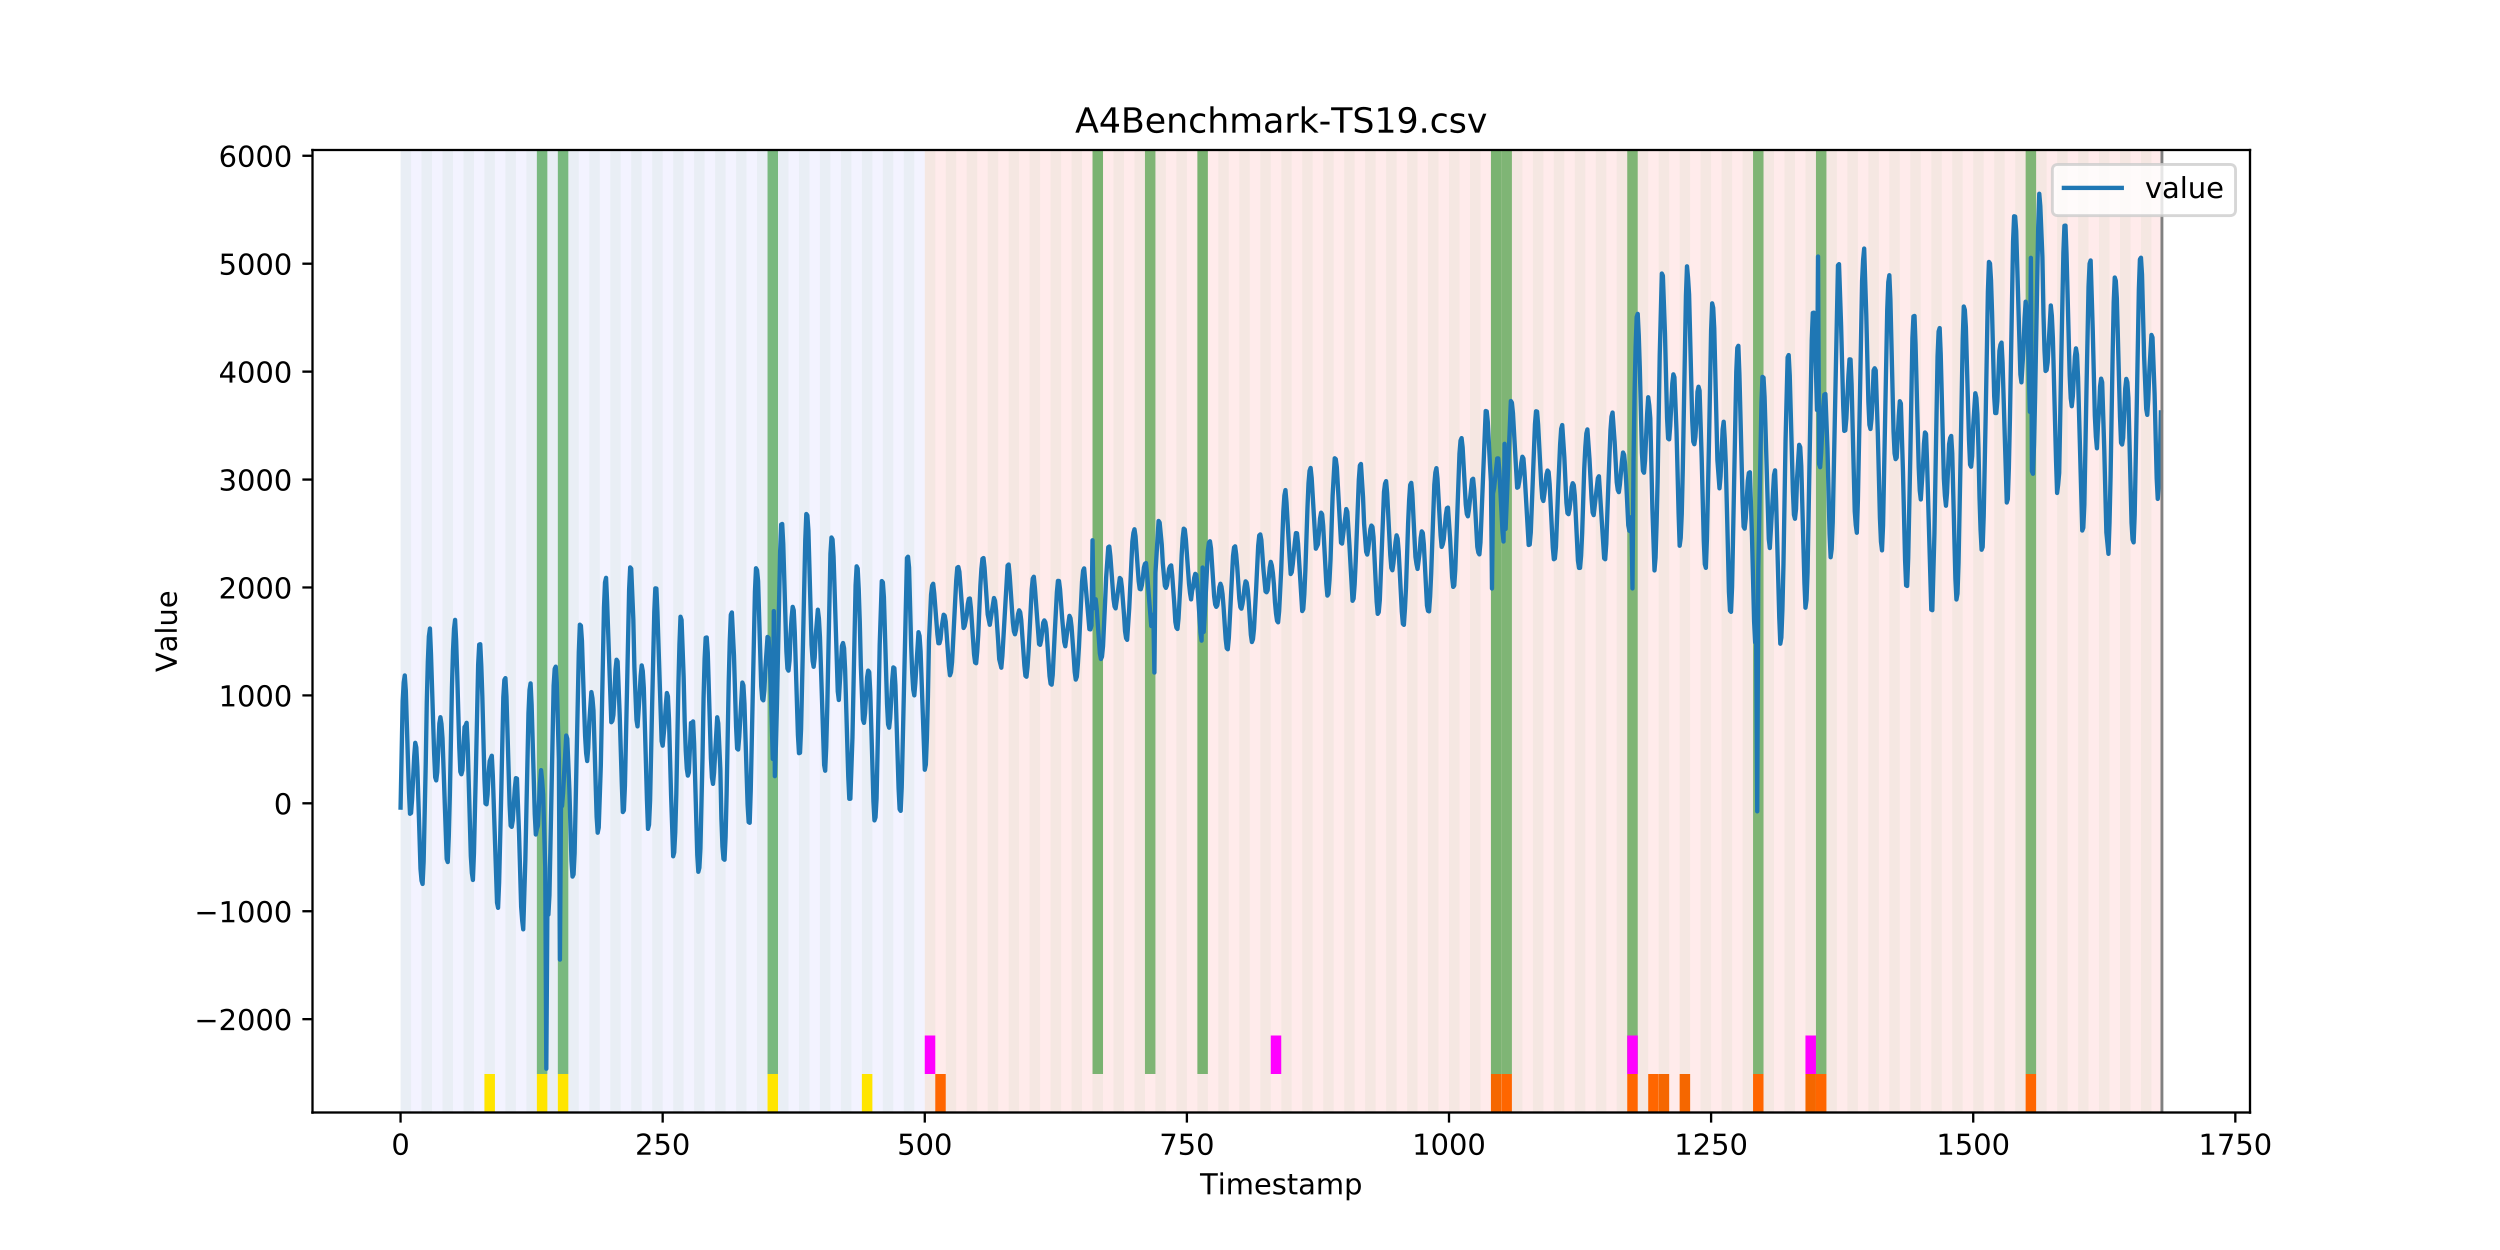 <?xml version="1.0" encoding="utf-8" standalone="no"?>
<!DOCTYPE svg PUBLIC "-//W3C//DTD SVG 1.1//EN"
  "http://www.w3.org/Graphics/SVG/1.1/DTD/svg11.dtd">
<!-- Created with matplotlib (https://matplotlib.org/) -->
<svg height="432pt" version="1.1" viewBox="0 0 864 432" width="864pt" xmlns="http://www.w3.org/2000/svg" xmlns:xlink="http://www.w3.org/1999/xlink">
 <defs>
  <style type="text/css">
*{stroke-linecap:butt;stroke-linejoin:round;}
  </style>
 </defs>
 <g id="figure_1">
  <g id="patch_1">
   <path d="M 0 432 
L 864 432 
L 864 0 
L 0 0 
z
" style="fill:#ffffff;"/>
  </g>
  <g id="axes_1">
   <g id="patch_2">
    <path d="M 108 384.48 
L 777.6 384.48 
L 777.6 51.84 
L 108 51.84 
z
" style="fill:#ffffff;"/>
   </g>
   <g id="patch_3">
    <path clip-path="url(#p9cb894fe32)" d="M 138.436 384.48 
L 138.436 51.84 
L 319.605 51.84 
L 319.605 384.48 
z
" style="fill:#0000ff;opacity:0.05;"/>
   </g>
   <g id="patch_4">
    <path clip-path="url(#p9cb894fe32)" d="M 319.605 384.48 
L 319.605 51.84 
L 747.164 51.84 
L 747.164 384.48 
z
" style="fill:#ff0000;opacity:0.08;"/>
   </g>
   <g id="patch_5">
    <path clip-path="url(#p9cb894fe32)" d="M 138.436 384.48 
L 138.436 51.84 
L 142.06 51.84 
L 142.06 384.48 
z
" style="fill:#008000;opacity:0.04;"/>
   </g>
   <g id="patch_6">
    <path clip-path="url(#p9cb894fe32)" d="M 323.229 384.48 
L 323.229 371.174 
L 326.852 371.174 
L 326.852 384.48 
z
" style="fill:#ff6600;"/>
   </g>
   <g id="patch_7">
    <path clip-path="url(#p9cb894fe32)" d="M 145.683 384.48 
L 145.683 51.84 
L 149.306 51.84 
L 149.306 384.48 
z
" style="fill:#008000;opacity:0.04;"/>
   </g>
   <g id="patch_8">
    <path clip-path="url(#p9cb894fe32)" d="M 152.93 384.48 
L 152.93 51.84 
L 156.553 51.84 
L 156.553 384.48 
z
" style="fill:#008000;opacity:0.04;"/>
   </g>
   <g id="patch_9">
    <path clip-path="url(#p9cb894fe32)" d="M 160.177 384.48 
L 160.177 51.84 
L 163.8 51.84 
L 163.8 384.48 
z
" style="fill:#008000;opacity:0.04;"/>
   </g>
   <g id="patch_10">
    <path clip-path="url(#p9cb894fe32)" d="M 167.423 384.48 
L 167.423 51.84 
L 171.047 51.84 
L 171.047 384.48 
z
" style="fill:#008000;opacity:0.04;"/>
   </g>
   <g id="patch_11">
    <path clip-path="url(#p9cb894fe32)" d="M 167.423 384.48 
L 167.423 371.174 
L 171.047 371.174 
L 171.047 384.48 
z
" style="fill:#ffe500;"/>
   </g>
   <g id="patch_12">
    <path clip-path="url(#p9cb894fe32)" d="M 174.67 384.48 
L 174.67 51.84 
L 178.294 51.84 
L 178.294 384.48 
z
" style="fill:#008000;opacity:0.04;"/>
   </g>
   <g id="patch_13">
    <path clip-path="url(#p9cb894fe32)" d="M 181.917 384.48 
L 181.917 51.84 
L 185.54 51.84 
L 185.54 384.48 
z
" style="fill:#008000;opacity:0.04;"/>
   </g>
   <g id="patch_14">
    <path clip-path="url(#p9cb894fe32)" d="M 185.54 371.174 
L 185.54 51.84 
L 189.164 51.84 
L 189.164 371.174 
z
" style="fill:#008000;opacity:0.5;"/>
   </g>
   <g id="patch_15">
    <path clip-path="url(#p9cb894fe32)" d="M 185.54 384.48 
L 185.54 371.174 
L 189.164 371.174 
L 189.164 384.48 
z
" style="fill:#ffe500;"/>
   </g>
   <g id="patch_16">
    <path clip-path="url(#p9cb894fe32)" d="M 189.164 384.48 
L 189.164 51.84 
L 192.787 51.84 
L 192.787 384.48 
z
" style="fill:#008000;opacity:0.04;"/>
   </g>
   <g id="patch_17">
    <path clip-path="url(#p9cb894fe32)" d="M 192.787 371.174 
L 192.787 51.84 
L 196.41 51.84 
L 196.41 371.174 
z
" style="fill:#008000;opacity:0.5;"/>
   </g>
   <g id="patch_18">
    <path clip-path="url(#p9cb894fe32)" d="M 192.787 384.48 
L 192.787 371.174 
L 196.41 371.174 
L 196.41 384.48 
z
" style="fill:#ffe500;"/>
   </g>
   <g id="patch_19">
    <path clip-path="url(#p9cb894fe32)" d="M 196.41 384.48 
L 196.41 51.84 
L 200.034 51.84 
L 200.034 384.48 
z
" style="fill:#008000;opacity:0.04;"/>
   </g>
   <g id="patch_20">
    <path clip-path="url(#p9cb894fe32)" d="M 203.657 384.48 
L 203.657 51.84 
L 207.281 51.84 
L 207.281 384.48 
z
" style="fill:#008000;opacity:0.04;"/>
   </g>
   <g id="patch_21">
    <path clip-path="url(#p9cb894fe32)" d="M 210.904 384.48 
L 210.904 51.84 
L 214.527 51.84 
L 214.527 384.48 
z
" style="fill:#008000;opacity:0.04;"/>
   </g>
   <g id="patch_22">
    <path clip-path="url(#p9cb894fe32)" d="M 218.151 384.48 
L 218.151 51.84 
L 221.774 51.84 
L 221.774 384.48 
z
" style="fill:#008000;opacity:0.04;"/>
   </g>
   <g id="patch_23">
    <path clip-path="url(#p9cb894fe32)" d="M 225.397 384.48 
L 225.397 51.84 
L 229.021 51.84 
L 229.021 384.48 
z
" style="fill:#008000;opacity:0.04;"/>
   </g>
   <g id="patch_24">
    <path clip-path="url(#p9cb894fe32)" d="M 232.644 384.48 
L 232.644 51.84 
L 236.268 51.84 
L 236.268 384.48 
z
" style="fill:#008000;opacity:0.04;"/>
   </g>
   <g id="patch_25">
    <path clip-path="url(#p9cb894fe32)" d="M 239.891 384.48 
L 239.891 51.84 
L 243.514 51.84 
L 243.514 384.48 
z
" style="fill:#008000;opacity:0.04;"/>
   </g>
   <g id="patch_26">
    <path clip-path="url(#p9cb894fe32)" d="M 247.138 384.48 
L 247.138 51.84 
L 250.761 51.84 
L 250.761 384.48 
z
" style="fill:#008000;opacity:0.04;"/>
   </g>
   <g id="patch_27">
    <path clip-path="url(#p9cb894fe32)" d="M 254.384 384.48 
L 254.384 51.84 
L 258.008 51.84 
L 258.008 384.48 
z
" style="fill:#008000;opacity:0.04;"/>
   </g>
   <g id="patch_28">
    <path clip-path="url(#p9cb894fe32)" d="M 261.631 384.48 
L 261.631 51.84 
L 265.255 51.84 
L 265.255 384.48 
z
" style="fill:#008000;opacity:0.04;"/>
   </g>
   <g id="patch_29">
    <path clip-path="url(#p9cb894fe32)" d="M 265.255 371.174 
L 265.255 51.84 
L 268.878 51.84 
L 268.878 371.174 
z
" style="fill:#008000;opacity:0.5;"/>
   </g>
   <g id="patch_30">
    <path clip-path="url(#p9cb894fe32)" d="M 265.255 384.48 
L 265.255 371.174 
L 268.878 371.174 
L 268.878 384.48 
z
" style="fill:#ffe500;"/>
   </g>
   <g id="patch_31">
    <path clip-path="url(#p9cb894fe32)" d="M 268.878 384.48 
L 268.878 51.84 
L 272.501 51.84 
L 272.501 384.48 
z
" style="fill:#008000;opacity:0.04;"/>
   </g>
   <g id="patch_32">
    <path clip-path="url(#p9cb894fe32)" d="M 276.125 384.48 
L 276.125 51.84 
L 279.748 51.84 
L 279.748 384.48 
z
" style="fill:#008000;opacity:0.04;"/>
   </g>
   <g id="patch_33">
    <path clip-path="url(#p9cb894fe32)" d="M 283.371 384.48 
L 283.371 51.84 
L 286.995 51.84 
L 286.995 384.48 
z
" style="fill:#008000;opacity:0.04;"/>
   </g>
   <g id="patch_34">
    <path clip-path="url(#p9cb894fe32)" d="M 290.618 384.48 
L 290.618 51.84 
L 294.242 51.84 
L 294.242 384.48 
z
" style="fill:#008000;opacity:0.04;"/>
   </g>
   <g id="patch_35">
    <path clip-path="url(#p9cb894fe32)" d="M 297.865 384.48 
L 297.865 51.84 
L 301.488 51.84 
L 301.488 384.48 
z
" style="fill:#008000;opacity:0.04;"/>
   </g>
   <g id="patch_36">
    <path clip-path="url(#p9cb894fe32)" d="M 297.865 384.48 
L 297.865 371.174 
L 301.488 371.174 
L 301.488 384.48 
z
" style="fill:#ffe500;"/>
   </g>
   <g id="patch_37">
    <path clip-path="url(#p9cb894fe32)" d="M 305.112 384.48 
L 305.112 51.84 
L 308.735 51.84 
L 308.735 384.48 
z
" style="fill:#008000;opacity:0.04;"/>
   </g>
   <g id="patch_38">
    <path clip-path="url(#p9cb894fe32)" d="M 312.358 384.48 
L 312.358 51.84 
L 315.982 51.84 
L 315.982 384.48 
z
" style="fill:#008000;opacity:0.04;"/>
   </g>
   <g id="patch_39">
    <path clip-path="url(#p9cb894fe32)" d="M 319.605 384.48 
L 319.605 51.84 
L 323.229 51.84 
L 323.229 384.48 
z
" style="fill:#008000;opacity:0.04;"/>
   </g>
   <g id="patch_40">
    <path clip-path="url(#p9cb894fe32)" d="M 319.605 371.174 
L 319.605 357.869 
L 323.229 357.869 
L 323.229 371.174 
z
" style="fill:#ff00ff;"/>
   </g>
   <g id="patch_41">
    <path clip-path="url(#p9cb894fe32)" d="M 326.852 384.48 
L 326.852 51.84 
L 330.475 51.84 
L 330.475 384.48 
z
" style="fill:#008000;opacity:0.04;"/>
   </g>
   <g id="patch_42">
    <path clip-path="url(#p9cb894fe32)" d="M 334.099 384.48 
L 334.099 51.84 
L 337.722 51.84 
L 337.722 384.48 
z
" style="fill:#008000;opacity:0.04;"/>
   </g>
   <g id="patch_43">
    <path clip-path="url(#p9cb894fe32)" d="M 515.268 384.48 
L 515.268 371.174 
L 518.891 371.174 
L 518.891 384.48 
z
" style="fill:#ff6600;"/>
   </g>
   <g id="patch_44">
    <path clip-path="url(#p9cb894fe32)" d="M 518.891 384.48 
L 518.891 371.174 
L 522.514 371.174 
L 522.514 384.48 
z
" style="fill:#ff6600;"/>
   </g>
   <g id="patch_45">
    <path clip-path="url(#p9cb894fe32)" d="M 341.345 384.48 
L 341.345 51.84 
L 344.969 51.84 
L 344.969 384.48 
z
" style="fill:#008000;opacity:0.04;"/>
   </g>
   <g id="patch_46">
    <path clip-path="url(#p9cb894fe32)" d="M 348.592 384.48 
L 348.592 51.84 
L 352.216 51.84 
L 352.216 384.48 
z
" style="fill:#008000;opacity:0.04;"/>
   </g>
   <g id="patch_47">
    <path clip-path="url(#p9cb894fe32)" d="M 355.839 384.48 
L 355.839 51.84 
L 359.462 51.84 
L 359.462 384.48 
z
" style="fill:#008000;opacity:0.04;"/>
   </g>
   <g id="patch_48">
    <path clip-path="url(#p9cb894fe32)" d="M 363.086 384.48 
L 363.086 51.84 
L 366.709 51.84 
L 366.709 384.48 
z
" style="fill:#008000;opacity:0.04;"/>
   </g>
   <g id="patch_49">
    <path clip-path="url(#p9cb894fe32)" d="M 370.332 384.48 
L 370.332 51.84 
L 373.956 51.84 
L 373.956 384.48 
z
" style="fill:#008000;opacity:0.04;"/>
   </g>
   <g id="patch_50">
    <path clip-path="url(#p9cb894fe32)" d="M 377.579 384.48 
L 377.579 51.84 
L 381.203 51.84 
L 381.203 384.48 
z
" style="fill:#008000;opacity:0.04;"/>
   </g>
   <g id="patch_51">
    <path clip-path="url(#p9cb894fe32)" d="M 377.579 371.174 
L 377.579 51.84 
L 381.203 51.84 
L 381.203 371.174 
z
" style="fill:#008000;opacity:0.5;"/>
   </g>
   <g id="patch_52">
    <path clip-path="url(#p9cb894fe32)" d="M 562.371 384.48 
L 562.371 371.174 
L 565.995 371.174 
L 565.995 384.48 
z
" style="fill:#ff6600;"/>
   </g>
   <g id="patch_53">
    <path clip-path="url(#p9cb894fe32)" d="M 384.826 384.48 
L 384.826 51.84 
L 388.449 51.84 
L 388.449 384.48 
z
" style="fill:#008000;opacity:0.04;"/>
   </g>
   <g id="patch_54">
    <path clip-path="url(#p9cb894fe32)" d="M 569.618 384.48 
L 569.618 371.174 
L 573.242 371.174 
L 573.242 384.48 
z
" style="fill:#ff6600;"/>
   </g>
   <g id="patch_55">
    <path clip-path="url(#p9cb894fe32)" d="M 392.073 384.48 
L 392.073 51.84 
L 395.696 51.84 
L 395.696 384.48 
z
" style="fill:#008000;opacity:0.04;"/>
   </g>
   <g id="patch_56">
    <path clip-path="url(#p9cb894fe32)" d="M 573.242 384.48 
L 573.242 371.174 
L 576.865 371.174 
L 576.865 384.48 
z
" style="fill:#ff6600;"/>
   </g>
   <g id="patch_57">
    <path clip-path="url(#p9cb894fe32)" d="M 395.696 371.174 
L 395.696 51.84 
L 399.319 51.84 
L 399.319 371.174 
z
" style="fill:#008000;opacity:0.5;"/>
   </g>
   <g id="patch_58">
    <path clip-path="url(#p9cb894fe32)" d="M 399.319 384.48 
L 399.319 51.84 
L 402.943 51.84 
L 402.943 384.48 
z
" style="fill:#008000;opacity:0.04;"/>
   </g>
   <g id="patch_59">
    <path clip-path="url(#p9cb894fe32)" d="M 580.488 384.48 
L 580.488 371.174 
L 584.112 371.174 
L 584.112 384.48 
z
" style="fill:#ff6600;"/>
   </g>
   <g id="patch_60">
    <path clip-path="url(#p9cb894fe32)" d="M 406.566 384.48 
L 406.566 51.84 
L 410.19 51.84 
L 410.19 384.48 
z
" style="fill:#008000;opacity:0.04;"/>
   </g>
   <g id="patch_61">
    <path clip-path="url(#p9cb894fe32)" d="M 413.813 384.48 
L 413.813 51.84 
L 417.436 51.84 
L 417.436 384.48 
z
" style="fill:#008000;opacity:0.04;"/>
   </g>
   <g id="patch_62">
    <path clip-path="url(#p9cb894fe32)" d="M 413.813 371.174 
L 413.813 51.84 
L 417.436 51.84 
L 417.436 371.174 
z
" style="fill:#008000;opacity:0.5;"/>
   </g>
   <g id="patch_63">
    <path clip-path="url(#p9cb894fe32)" d="M 421.06 384.48 
L 421.06 51.84 
L 424.683 51.84 
L 424.683 384.48 
z
" style="fill:#008000;opacity:0.04;"/>
   </g>
   <g id="patch_64">
    <path clip-path="url(#p9cb894fe32)" d="M 605.852 384.48 
L 605.852 371.174 
L 609.475 371.174 
L 609.475 384.48 
z
" style="fill:#ff6600;"/>
   </g>
   <g id="patch_65">
    <path clip-path="url(#p9cb894fe32)" d="M 428.306 384.48 
L 428.306 51.84 
L 431.93 51.84 
L 431.93 384.48 
z
" style="fill:#008000;opacity:0.04;"/>
   </g>
   <g id="patch_66">
    <path clip-path="url(#p9cb894fe32)" d="M 435.553 384.48 
L 435.553 51.84 
L 439.177 51.84 
L 439.177 384.48 
z
" style="fill:#008000;opacity:0.04;"/>
   </g>
   <g id="patch_67">
    <path clip-path="url(#p9cb894fe32)" d="M 439.177 371.174 
L 439.177 357.869 
L 442.8 357.869 
L 442.8 371.174 
z
" style="fill:#ff00ff;"/>
   </g>
   <g id="patch_68">
    <path clip-path="url(#p9cb894fe32)" d="M 442.8 384.48 
L 442.8 51.84 
L 446.423 51.84 
L 446.423 384.48 
z
" style="fill:#008000;opacity:0.04;"/>
   </g>
   <g id="patch_69">
    <path clip-path="url(#p9cb894fe32)" d="M 623.969 384.48 
L 623.969 371.174 
L 627.592 371.174 
L 627.592 384.48 
z
" style="fill:#ff6600;"/>
   </g>
   <g id="patch_70">
    <path clip-path="url(#p9cb894fe32)" d="M 627.592 384.48 
L 627.592 371.174 
L 631.216 371.174 
L 631.216 384.48 
z
" style="fill:#ff6600;"/>
   </g>
   <g id="patch_71">
    <path clip-path="url(#p9cb894fe32)" d="M 450.047 384.48 
L 450.047 51.84 
L 453.67 51.84 
L 453.67 384.48 
z
" style="fill:#008000;opacity:0.04;"/>
   </g>
   <g id="patch_72">
    <path clip-path="url(#p9cb894fe32)" d="M 457.294 384.48 
L 457.294 51.84 
L 460.917 51.84 
L 460.917 384.48 
z
" style="fill:#008000;opacity:0.04;"/>
   </g>
   <g id="patch_73">
    <path clip-path="url(#p9cb894fe32)" d="M 464.54 384.48 
L 464.54 51.84 
L 468.164 51.84 
L 468.164 384.48 
z
" style="fill:#008000;opacity:0.04;"/>
   </g>
   <g id="patch_74">
    <path clip-path="url(#p9cb894fe32)" d="M 471.787 384.48 
L 471.787 51.84 
L 475.41 51.84 
L 475.41 384.48 
z
" style="fill:#008000;opacity:0.04;"/>
   </g>
   <g id="patch_75">
    <path clip-path="url(#p9cb894fe32)" d="M 479.034 384.48 
L 479.034 51.84 
L 482.657 51.84 
L 482.657 384.48 
z
" style="fill:#008000;opacity:0.04;"/>
   </g>
   <g id="patch_76">
    <path clip-path="url(#p9cb894fe32)" d="M 486.281 384.48 
L 486.281 51.84 
L 489.904 51.84 
L 489.904 384.48 
z
" style="fill:#008000;opacity:0.04;"/>
   </g>
   <g id="patch_77">
    <path clip-path="url(#p9cb894fe32)" d="M 493.527 384.48 
L 493.527 51.84 
L 497.151 51.84 
L 497.151 384.48 
z
" style="fill:#008000;opacity:0.04;"/>
   </g>
   <g id="patch_78">
    <path clip-path="url(#p9cb894fe32)" d="M 500.774 384.48 
L 500.774 51.84 
L 504.397 51.84 
L 504.397 384.48 
z
" style="fill:#008000;opacity:0.04;"/>
   </g>
   <g id="patch_79">
    <path clip-path="url(#p9cb894fe32)" d="M 508.021 384.48 
L 508.021 51.84 
L 511.644 51.84 
L 511.644 384.48 
z
" style="fill:#008000;opacity:0.04;"/>
   </g>
   <g id="patch_80">
    <path clip-path="url(#p9cb894fe32)" d="M 515.268 384.48 
L 515.268 51.84 
L 518.891 51.84 
L 518.891 384.48 
z
" style="fill:#008000;opacity:0.04;"/>
   </g>
   <g id="patch_81">
    <path clip-path="url(#p9cb894fe32)" d="M 515.268 371.174 
L 515.268 51.84 
L 518.891 51.84 
L 518.891 371.174 
z
" style="fill:#008000;opacity:0.5;"/>
   </g>
   <g id="patch_82">
    <path clip-path="url(#p9cb894fe32)" d="M 518.891 371.174 
L 518.891 51.84 
L 522.514 51.84 
L 522.514 371.174 
z
" style="fill:#008000;opacity:0.5;"/>
   </g>
   <g id="patch_83">
    <path clip-path="url(#p9cb894fe32)" d="M 700.06 384.48 
L 700.06 371.174 
L 703.683 371.174 
L 703.683 384.48 
z
" style="fill:#ff6600;"/>
   </g>
   <g id="patch_84">
    <path clip-path="url(#p9cb894fe32)" d="M 522.514 384.48 
L 522.514 51.84 
L 526.138 51.84 
L 526.138 384.48 
z
" style="fill:#008000;opacity:0.04;"/>
   </g>
   <g id="patch_85">
    <path clip-path="url(#p9cb894fe32)" d="M 529.761 384.48 
L 529.761 51.84 
L 533.384 51.84 
L 533.384 384.48 
z
" style="fill:#008000;opacity:0.04;"/>
   </g>
   <g id="patch_86">
    <path clip-path="url(#p9cb894fe32)" d="M 537.008 384.48 
L 537.008 51.84 
L 540.631 51.84 
L 540.631 384.48 
z
" style="fill:#008000;opacity:0.04;"/>
   </g>
   <g id="patch_87">
    <path clip-path="url(#p9cb894fe32)" d="M 544.255 384.48 
L 544.255 51.84 
L 547.878 51.84 
L 547.878 384.48 
z
" style="fill:#008000;opacity:0.04;"/>
   </g>
   <g id="patch_88">
    <path clip-path="url(#p9cb894fe32)" d="M 551.501 384.48 
L 551.501 51.84 
L 555.125 51.84 
L 555.125 384.48 
z
" style="fill:#008000;opacity:0.04;"/>
   </g>
   <g id="patch_89">
    <path clip-path="url(#p9cb894fe32)" d="M 558.748 384.48 
L 558.748 51.84 
L 562.371 51.84 
L 562.371 384.48 
z
" style="fill:#008000;opacity:0.04;"/>
   </g>
   <g id="patch_90">
    <path clip-path="url(#p9cb894fe32)" d="M 562.371 371.174 
L 562.371 51.84 
L 565.995 51.84 
L 565.995 371.174 
z
" style="fill:#008000;opacity:0.5;"/>
   </g>
   <g id="patch_91">
    <path clip-path="url(#p9cb894fe32)" d="M 562.371 371.174 
L 562.371 357.869 
L 565.995 357.869 
L 565.995 371.174 
z
" style="fill:#ff00ff;"/>
   </g>
   <g id="patch_92">
    <path clip-path="url(#p9cb894fe32)" d="M 565.995 384.48 
L 565.995 51.84 
L 569.618 51.84 
L 569.618 384.48 
z
" style="fill:#008000;opacity:0.04;"/>
   </g>
   <g id="patch_93">
    <path clip-path="url(#p9cb894fe32)" d="M 573.242 384.48 
L 573.242 51.84 
L 576.865 51.84 
L 576.865 384.48 
z
" style="fill:#008000;opacity:0.04;"/>
   </g>
   <g id="patch_94">
    <path clip-path="url(#p9cb894fe32)" d="M 580.488 384.48 
L 580.488 51.84 
L 584.112 51.84 
L 584.112 384.48 
z
" style="fill:#008000;opacity:0.04;"/>
   </g>
   <g id="patch_95">
    <path clip-path="url(#p9cb894fe32)" d="M 587.735 384.48 
L 587.735 51.84 
L 591.358 51.84 
L 591.358 384.48 
z
" style="fill:#008000;opacity:0.04;"/>
   </g>
   <g id="patch_96">
    <path clip-path="url(#p9cb894fe32)" d="M 594.982 384.48 
L 594.982 51.84 
L 598.605 51.84 
L 598.605 384.48 
z
" style="fill:#008000;opacity:0.04;"/>
   </g>
   <g id="patch_97">
    <path clip-path="url(#p9cb894fe32)" d="M 602.229 384.48 
L 602.229 51.84 
L 605.852 51.84 
L 605.852 384.48 
z
" style="fill:#008000;opacity:0.04;"/>
   </g>
   <g id="patch_98">
    <path clip-path="url(#p9cb894fe32)" d="M 605.852 371.174 
L 605.852 51.84 
L 609.475 51.84 
L 609.475 371.174 
z
" style="fill:#008000;opacity:0.5;"/>
   </g>
   <g id="patch_99">
    <path clip-path="url(#p9cb894fe32)" d="M 609.475 384.48 
L 609.475 51.84 
L 613.099 51.84 
L 613.099 384.48 
z
" style="fill:#008000;opacity:0.04;"/>
   </g>
   <g id="patch_100">
    <path clip-path="url(#p9cb894fe32)" d="M 616.722 384.48 
L 616.722 51.84 
L 620.345 51.84 
L 620.345 384.48 
z
" style="fill:#008000;opacity:0.04;"/>
   </g>
   <g id="patch_101">
    <path clip-path="url(#p9cb894fe32)" d="M 623.969 384.48 
L 623.969 51.84 
L 627.592 51.84 
L 627.592 384.48 
z
" style="fill:#008000;opacity:0.04;"/>
   </g>
   <g id="patch_102">
    <path clip-path="url(#p9cb894fe32)" d="M 623.969 371.174 
L 623.969 357.869 
L 627.592 357.869 
L 627.592 371.174 
z
" style="fill:#ff00ff;"/>
   </g>
   <g id="patch_103">
    <path clip-path="url(#p9cb894fe32)" d="M 627.592 371.174 
L 627.592 51.84 
L 631.216 51.84 
L 631.216 371.174 
z
" style="fill:#008000;opacity:0.5;"/>
   </g>
   <g id="patch_104">
    <path clip-path="url(#p9cb894fe32)" d="M 631.216 384.48 
L 631.216 51.84 
L 634.839 51.84 
L 634.839 384.48 
z
" style="fill:#008000;opacity:0.04;"/>
   </g>
   <g id="patch_105">
    <path clip-path="url(#p9cb894fe32)" d="M 638.462 384.48 
L 638.462 51.84 
L 642.086 51.84 
L 642.086 384.48 
z
" style="fill:#008000;opacity:0.04;"/>
   </g>
   <g id="patch_106">
    <path clip-path="url(#p9cb894fe32)" d="M 645.709 384.48 
L 645.709 51.84 
L 649.332 51.84 
L 649.332 384.48 
z
" style="fill:#008000;opacity:0.04;"/>
   </g>
   <g id="patch_107">
    <path clip-path="url(#p9cb894fe32)" d="M 652.956 384.48 
L 652.956 51.84 
L 656.579 51.84 
L 656.579 384.48 
z
" style="fill:#008000;opacity:0.04;"/>
   </g>
   <g id="patch_108">
    <path clip-path="url(#p9cb894fe32)" d="M 660.203 384.48 
L 660.203 51.84 
L 663.826 51.84 
L 663.826 384.48 
z
" style="fill:#008000;opacity:0.04;"/>
   </g>
   <g id="patch_109">
    <path clip-path="url(#p9cb894fe32)" d="M 667.449 384.48 
L 667.449 51.84 
L 671.073 51.84 
L 671.073 384.48 
z
" style="fill:#008000;opacity:0.04;"/>
   </g>
   <g id="patch_110">
    <path clip-path="url(#p9cb894fe32)" d="M 674.696 384.48 
L 674.696 51.84 
L 678.319 51.84 
L 678.319 384.48 
z
" style="fill:#008000;opacity:0.04;"/>
   </g>
   <g id="patch_111">
    <path clip-path="url(#p9cb894fe32)" d="M 681.943 384.48 
L 681.943 51.84 
L 685.566 51.84 
L 685.566 384.48 
z
" style="fill:#008000;opacity:0.04;"/>
   </g>
   <g id="patch_112">
    <path clip-path="url(#p9cb894fe32)" d="M 689.19 384.48 
L 689.19 51.84 
L 692.813 51.84 
L 692.813 384.48 
z
" style="fill:#008000;opacity:0.04;"/>
   </g>
   <g id="patch_113">
    <path clip-path="url(#p9cb894fe32)" d="M 696.436 384.48 
L 696.436 51.84 
L 700.06 51.84 
L 700.06 384.48 
z
" style="fill:#008000;opacity:0.04;"/>
   </g>
   <g id="patch_114">
    <path clip-path="url(#p9cb894fe32)" d="M 700.06 371.174 
L 700.06 51.84 
L 703.683 51.84 
L 703.683 371.174 
z
" style="fill:#008000;opacity:0.5;"/>
   </g>
   <g id="patch_115">
    <path clip-path="url(#p9cb894fe32)" d="M 703.683 384.48 
L 703.683 51.84 
L 707.306 51.84 
L 707.306 384.48 
z
" style="fill:#008000;opacity:0.04;"/>
   </g>
   <g id="patch_116">
    <path clip-path="url(#p9cb894fe32)" d="M 710.93 384.48 
L 710.93 51.84 
L 714.553 51.84 
L 714.553 384.48 
z
" style="fill:#008000;opacity:0.04;"/>
   </g>
   <g id="patch_117">
    <path clip-path="url(#p9cb894fe32)" d="M 718.177 384.48 
L 718.177 51.84 
L 721.8 51.84 
L 721.8 384.48 
z
" style="fill:#008000;opacity:0.04;"/>
   </g>
   <g id="patch_118">
    <path clip-path="url(#p9cb894fe32)" d="M 725.423 384.48 
L 725.423 51.84 
L 729.047 51.84 
L 729.047 384.48 
z
" style="fill:#008000;opacity:0.04;"/>
   </g>
   <g id="patch_119">
    <path clip-path="url(#p9cb894fe32)" d="M 732.67 384.48 
L 732.67 51.84 
L 736.294 51.84 
L 736.294 384.48 
z
" style="fill:#008000;opacity:0.04;"/>
   </g>
   <g id="patch_120">
    <path clip-path="url(#p9cb894fe32)" d="M 739.917 384.48 
L 739.917 51.84 
L 743.54 51.84 
L 743.54 384.48 
z
" style="fill:#008000;opacity:0.04;"/>
   </g>
   <g id="matplotlib.axis_1">
    <g id="xtick_1">
     <g id="line2d_1">
      <defs>
       <path d="M 0 0 
L 0 3.5 
" id="m76d62700a0" style="stroke:#000000;stroke-width:0.8;"/>
      </defs>
      <g>
       <use style="stroke:#000000;stroke-width:0.8;" x="138.436" xlink:href="#m76d62700a0" y="384.48"/>
      </g>
     </g>
     <g id="text_1">
      <!-- 0 -->
      <defs>
       <path d="M 31.781 66.406 
Q 24.172 66.406 20.328 58.906 
Q 16.5 51.422 16.5 36.375 
Q 16.5 21.391 20.328 13.891 
Q 24.172 6.391 31.781 6.391 
Q 39.453 6.391 43.281 13.891 
Q 47.125 21.391 47.125 36.375 
Q 47.125 51.422 43.281 58.906 
Q 39.453 66.406 31.781 66.406 
z
M 31.781 74.219 
Q 44.047 74.219 50.516 64.516 
Q 56.984 54.828 56.984 36.375 
Q 56.984 17.969 50.516 8.266 
Q 44.047 -1.422 31.781 -1.422 
Q 19.531 -1.422 13.062 8.266 
Q 6.594 17.969 6.594 36.375 
Q 6.594 54.828 13.062 64.516 
Q 19.531 74.219 31.781 74.219 
z
" id="DejaVuSans-48"/>
      </defs>
      <g transform="translate(135.255 399.078)scale(0.1 -0.1)">
       <use xlink:href="#DejaVuSans-48"/>
      </g>
     </g>
    </g>
    <g id="xtick_2">
     <g id="line2d_2">
      <g>
       <use style="stroke:#000000;stroke-width:0.8;" x="229.021" xlink:href="#m76d62700a0" y="384.48"/>
      </g>
     </g>
     <g id="text_2">
      <!-- 250 -->
      <defs>
       <path d="M 19.188 8.297 
L 53.609 8.297 
L 53.609 0 
L 7.328 0 
L 7.328 8.297 
Q 12.938 14.109 22.625 23.891 
Q 32.328 33.688 34.812 36.531 
Q 39.547 41.844 41.422 45.531 
Q 43.312 49.219 43.312 52.781 
Q 43.312 58.594 39.234 62.25 
Q 35.156 65.922 28.609 65.922 
Q 23.969 65.922 18.812 64.312 
Q 13.672 62.703 7.812 59.422 
L 7.812 69.391 
Q 13.766 71.781 18.938 73 
Q 24.125 74.219 28.422 74.219 
Q 39.75 74.219 46.484 68.547 
Q 53.219 62.891 53.219 53.422 
Q 53.219 48.922 51.531 44.891 
Q 49.859 40.875 45.406 35.406 
Q 44.188 33.984 37.641 27.219 
Q 31.109 20.453 19.188 8.297 
z
" id="DejaVuSans-50"/>
       <path d="M 10.797 72.906 
L 49.516 72.906 
L 49.516 64.594 
L 19.828 64.594 
L 19.828 46.734 
Q 21.969 47.469 24.109 47.828 
Q 26.266 48.188 28.422 48.188 
Q 40.625 48.188 47.75 41.5 
Q 54.891 34.812 54.891 23.391 
Q 54.891 11.625 47.562 5.094 
Q 40.234 -1.422 26.906 -1.422 
Q 22.312 -1.422 17.547 -0.641 
Q 12.797 0.141 7.719 1.703 
L 7.719 11.625 
Q 12.109 9.234 16.797 8.062 
Q 21.484 6.891 26.703 6.891 
Q 35.156 6.891 40.078 11.328 
Q 45.016 15.766 45.016 23.391 
Q 45.016 31 40.078 35.438 
Q 35.156 39.891 26.703 39.891 
Q 22.75 39.891 18.812 39.016 
Q 14.891 38.141 10.797 36.281 
z
" id="DejaVuSans-53"/>
      </defs>
      <g transform="translate(219.477 399.078)scale(0.1 -0.1)">
       <use xlink:href="#DejaVuSans-50"/>
       <use x="63.623" xlink:href="#DejaVuSans-53"/>
       <use x="127.246" xlink:href="#DejaVuSans-48"/>
      </g>
     </g>
    </g>
    <g id="xtick_3">
     <g id="line2d_3">
      <g>
       <use style="stroke:#000000;stroke-width:0.8;" x="319.605" xlink:href="#m76d62700a0" y="384.48"/>
      </g>
     </g>
     <g id="text_3">
      <!-- 500 -->
      <g transform="translate(310.061 399.078)scale(0.1 -0.1)">
       <use xlink:href="#DejaVuSans-53"/>
       <use x="63.623" xlink:href="#DejaVuSans-48"/>
       <use x="127.246" xlink:href="#DejaVuSans-48"/>
      </g>
     </g>
    </g>
    <g id="xtick_4">
     <g id="line2d_4">
      <g>
       <use style="stroke:#000000;stroke-width:0.8;" x="410.19" xlink:href="#m76d62700a0" y="384.48"/>
      </g>
     </g>
     <g id="text_4">
      <!-- 750 -->
      <defs>
       <path d="M 8.203 72.906 
L 55.078 72.906 
L 55.078 68.703 
L 28.609 0 
L 18.312 0 
L 43.219 64.594 
L 8.203 64.594 
z
" id="DejaVuSans-55"/>
      </defs>
      <g transform="translate(400.646 399.078)scale(0.1 -0.1)">
       <use xlink:href="#DejaVuSans-55"/>
       <use x="63.623" xlink:href="#DejaVuSans-53"/>
       <use x="127.246" xlink:href="#DejaVuSans-48"/>
      </g>
     </g>
    </g>
    <g id="xtick_5">
     <g id="line2d_5">
      <g>
       <use style="stroke:#000000;stroke-width:0.8;" x="500.774" xlink:href="#m76d62700a0" y="384.48"/>
      </g>
     </g>
     <g id="text_5">
      <!-- 1000 -->
      <defs>
       <path d="M 12.406 8.297 
L 28.516 8.297 
L 28.516 63.922 
L 10.984 60.406 
L 10.984 69.391 
L 28.422 72.906 
L 38.281 72.906 
L 38.281 8.297 
L 54.391 8.297 
L 54.391 0 
L 12.406 0 
z
" id="DejaVuSans-49"/>
      </defs>
      <g transform="translate(488.049 399.078)scale(0.1 -0.1)">
       <use xlink:href="#DejaVuSans-49"/>
       <use x="63.623" xlink:href="#DejaVuSans-48"/>
       <use x="127.246" xlink:href="#DejaVuSans-48"/>
       <use x="190.869" xlink:href="#DejaVuSans-48"/>
      </g>
     </g>
    </g>
    <g id="xtick_6">
     <g id="line2d_6">
      <g>
       <use style="stroke:#000000;stroke-width:0.8;" x="591.358" xlink:href="#m76d62700a0" y="384.48"/>
      </g>
     </g>
     <g id="text_6">
      <!-- 1250 -->
      <g transform="translate(578.633 399.078)scale(0.1 -0.1)">
       <use xlink:href="#DejaVuSans-49"/>
       <use x="63.623" xlink:href="#DejaVuSans-50"/>
       <use x="127.246" xlink:href="#DejaVuSans-53"/>
       <use x="190.869" xlink:href="#DejaVuSans-48"/>
      </g>
     </g>
    </g>
    <g id="xtick_7">
     <g id="line2d_7">
      <g>
       <use style="stroke:#000000;stroke-width:0.8;" x="681.943" xlink:href="#m76d62700a0" y="384.48"/>
      </g>
     </g>
     <g id="text_7">
      <!-- 1500 -->
      <g transform="translate(669.218 399.078)scale(0.1 -0.1)">
       <use xlink:href="#DejaVuSans-49"/>
       <use x="63.623" xlink:href="#DejaVuSans-53"/>
       <use x="127.246" xlink:href="#DejaVuSans-48"/>
       <use x="190.869" xlink:href="#DejaVuSans-48"/>
      </g>
     </g>
    </g>
    <g id="xtick_8">
     <g id="line2d_8">
      <g>
       <use style="stroke:#000000;stroke-width:0.8;" x="772.527" xlink:href="#m76d62700a0" y="384.48"/>
      </g>
     </g>
     <g id="text_8">
      <!-- 1750 -->
      <g transform="translate(759.802 399.078)scale(0.1 -0.1)">
       <use xlink:href="#DejaVuSans-49"/>
       <use x="63.623" xlink:href="#DejaVuSans-55"/>
       <use x="127.246" xlink:href="#DejaVuSans-53"/>
       <use x="190.869" xlink:href="#DejaVuSans-48"/>
      </g>
     </g>
    </g>
    <g id="text_9">
     <!-- Timestamp -->
     <defs>
      <path d="M -0.297 72.906 
L 61.375 72.906 
L 61.375 64.594 
L 35.5 64.594 
L 35.5 0 
L 25.594 0 
L 25.594 64.594 
L -0.297 64.594 
z
" id="DejaVuSans-84"/>
      <path d="M 9.422 54.688 
L 18.406 54.688 
L 18.406 0 
L 9.422 0 
z
M 9.422 75.984 
L 18.406 75.984 
L 18.406 64.594 
L 9.422 64.594 
z
" id="DejaVuSans-105"/>
      <path d="M 52 44.188 
Q 55.375 50.25 60.062 53.125 
Q 64.75 56 71.094 56 
Q 79.641 56 84.281 50.016 
Q 88.922 44.047 88.922 33.016 
L 88.922 0 
L 79.891 0 
L 79.891 32.719 
Q 79.891 40.578 77.094 44.375 
Q 74.312 48.188 68.609 48.188 
Q 61.625 48.188 57.562 43.547 
Q 53.516 38.922 53.516 30.906 
L 53.516 0 
L 44.484 0 
L 44.484 32.719 
Q 44.484 40.625 41.703 44.406 
Q 38.922 48.188 33.109 48.188 
Q 26.219 48.188 22.156 43.531 
Q 18.109 38.875 18.109 30.906 
L 18.109 0 
L 9.078 0 
L 9.078 54.688 
L 18.109 54.688 
L 18.109 46.188 
Q 21.188 51.219 25.484 53.609 
Q 29.781 56 35.688 56 
Q 41.656 56 45.828 52.969 
Q 50 49.953 52 44.188 
z
" id="DejaVuSans-109"/>
      <path d="M 56.203 29.594 
L 56.203 25.203 
L 14.891 25.203 
Q 15.484 15.922 20.484 11.062 
Q 25.484 6.203 34.422 6.203 
Q 39.594 6.203 44.453 7.469 
Q 49.312 8.734 54.109 11.281 
L 54.109 2.781 
Q 49.266 0.734 44.188 -0.344 
Q 39.109 -1.422 33.891 -1.422 
Q 20.797 -1.422 13.156 6.188 
Q 5.516 13.812 5.516 26.812 
Q 5.516 40.234 12.766 48.109 
Q 20.016 56 32.328 56 
Q 43.359 56 49.781 48.891 
Q 56.203 41.797 56.203 29.594 
z
M 47.219 32.234 
Q 47.125 39.594 43.094 43.984 
Q 39.062 48.391 32.422 48.391 
Q 24.906 48.391 20.391 44.141 
Q 15.875 39.891 15.188 32.172 
z
" id="DejaVuSans-101"/>
      <path d="M 44.281 53.078 
L 44.281 44.578 
Q 40.484 46.531 36.375 47.5 
Q 32.281 48.484 27.875 48.484 
Q 21.188 48.484 17.844 46.438 
Q 14.5 44.391 14.5 40.281 
Q 14.5 37.156 16.891 35.375 
Q 19.281 33.594 26.516 31.984 
L 29.594 31.297 
Q 39.156 29.25 43.188 25.516 
Q 47.219 21.781 47.219 15.094 
Q 47.219 7.469 41.188 3.016 
Q 35.156 -1.422 24.609 -1.422 
Q 20.219 -1.422 15.453 -0.562 
Q 10.688 0.297 5.422 2 
L 5.422 11.281 
Q 10.406 8.688 15.234 7.391 
Q 20.062 6.109 24.812 6.109 
Q 31.156 6.109 34.562 8.281 
Q 37.984 10.453 37.984 14.406 
Q 37.984 18.062 35.516 20.016 
Q 33.062 21.969 24.703 23.781 
L 21.578 24.516 
Q 13.234 26.266 9.516 29.906 
Q 5.812 33.547 5.812 39.891 
Q 5.812 47.609 11.281 51.797 
Q 16.75 56 26.812 56 
Q 31.781 56 36.172 55.266 
Q 40.578 54.547 44.281 53.078 
z
" id="DejaVuSans-115"/>
      <path d="M 18.312 70.219 
L 18.312 54.688 
L 36.812 54.688 
L 36.812 47.703 
L 18.312 47.703 
L 18.312 18.016 
Q 18.312 11.328 20.141 9.422 
Q 21.969 7.516 27.594 7.516 
L 36.812 7.516 
L 36.812 0 
L 27.594 0 
Q 17.188 0 13.234 3.875 
Q 9.281 7.766 9.281 18.016 
L 9.281 47.703 
L 2.688 47.703 
L 2.688 54.688 
L 9.281 54.688 
L 9.281 70.219 
z
" id="DejaVuSans-116"/>
      <path d="M 34.281 27.484 
Q 23.391 27.484 19.188 25 
Q 14.984 22.516 14.984 16.5 
Q 14.984 11.719 18.141 8.906 
Q 21.297 6.109 26.703 6.109 
Q 34.188 6.109 38.703 11.406 
Q 43.219 16.703 43.219 25.484 
L 43.219 27.484 
z
M 52.203 31.203 
L 52.203 0 
L 43.219 0 
L 43.219 8.297 
Q 40.141 3.328 35.547 0.953 
Q 30.953 -1.422 24.312 -1.422 
Q 15.922 -1.422 10.953 3.297 
Q 6 8.016 6 15.922 
Q 6 25.141 12.172 29.828 
Q 18.359 34.516 30.609 34.516 
L 43.219 34.516 
L 43.219 35.406 
Q 43.219 41.609 39.141 45 
Q 35.062 48.391 27.688 48.391 
Q 23 48.391 18.547 47.266 
Q 14.109 46.141 10.016 43.891 
L 10.016 52.203 
Q 14.938 54.109 19.578 55.047 
Q 24.219 56 28.609 56 
Q 40.484 56 46.344 49.844 
Q 52.203 43.703 52.203 31.203 
z
" id="DejaVuSans-97"/>
      <path d="M 18.109 8.203 
L 18.109 -20.797 
L 9.078 -20.797 
L 9.078 54.688 
L 18.109 54.688 
L 18.109 46.391 
Q 20.953 51.266 25.266 53.625 
Q 29.594 56 35.594 56 
Q 45.562 56 51.781 48.094 
Q 58.016 40.188 58.016 27.297 
Q 58.016 14.406 51.781 6.484 
Q 45.562 -1.422 35.594 -1.422 
Q 29.594 -1.422 25.266 0.953 
Q 20.953 3.328 18.109 8.203 
z
M 48.688 27.297 
Q 48.688 37.203 44.609 42.844 
Q 40.531 48.484 33.406 48.484 
Q 26.266 48.484 22.188 42.844 
Q 18.109 37.203 18.109 27.297 
Q 18.109 17.391 22.188 11.75 
Q 26.266 6.109 33.406 6.109 
Q 40.531 6.109 44.609 11.75 
Q 48.688 17.391 48.688 27.297 
z
" id="DejaVuSans-112"/>
     </defs>
     <g transform="translate(414.739 412.757)scale(0.1 -0.1)">
      <use xlink:href="#DejaVuSans-84"/>
      <use x="61.037" xlink:href="#DejaVuSans-105"/>
      <use x="88.82" xlink:href="#DejaVuSans-109"/>
      <use x="186.232" xlink:href="#DejaVuSans-101"/>
      <use x="247.756" xlink:href="#DejaVuSans-115"/>
      <use x="299.855" xlink:href="#DejaVuSans-116"/>
      <use x="339.064" xlink:href="#DejaVuSans-97"/>
      <use x="400.344" xlink:href="#DejaVuSans-109"/>
      <use x="497.756" xlink:href="#DejaVuSans-112"/>
     </g>
    </g>
   </g>
   <g id="matplotlib.axis_2">
    <g id="ytick_1">
     <g id="line2d_9">
      <defs>
       <path d="M 0 0 
L -3.5 0 
" id="mfdda4de312" style="stroke:#000000;stroke-width:0.8;"/>
      </defs>
      <g>
       <use style="stroke:#000000;stroke-width:0.8;" x="108" xlink:href="#mfdda4de312" y="352.225"/>
      </g>
     </g>
     <g id="text_10">
      <!-- −2000 -->
      <defs>
       <path d="M 10.594 35.5 
L 73.188 35.5 
L 73.188 27.203 
L 10.594 27.203 
z
" id="DejaVuSans-8722"/>
      </defs>
      <g transform="translate(67.17 356.024)scale(0.1 -0.1)">
       <use xlink:href="#DejaVuSans-8722"/>
       <use x="83.789" xlink:href="#DejaVuSans-50"/>
       <use x="147.412" xlink:href="#DejaVuSans-48"/>
       <use x="211.035" xlink:href="#DejaVuSans-48"/>
       <use x="274.658" xlink:href="#DejaVuSans-48"/>
      </g>
     </g>
    </g>
    <g id="ytick_2">
     <g id="line2d_10">
      <g>
       <use style="stroke:#000000;stroke-width:0.8;" x="108" xlink:href="#mfdda4de312" y="314.926"/>
      </g>
     </g>
     <g id="text_11">
      <!-- −1000 -->
      <g transform="translate(67.17 318.725)scale(0.1 -0.1)">
       <use xlink:href="#DejaVuSans-8722"/>
       <use x="83.789" xlink:href="#DejaVuSans-49"/>
       <use x="147.412" xlink:href="#DejaVuSans-48"/>
       <use x="211.035" xlink:href="#DejaVuSans-48"/>
       <use x="274.658" xlink:href="#DejaVuSans-48"/>
      </g>
     </g>
    </g>
    <g id="ytick_3">
     <g id="line2d_11">
      <g>
       <use style="stroke:#000000;stroke-width:0.8;" x="108" xlink:href="#mfdda4de312" y="277.627"/>
      </g>
     </g>
     <g id="text_12">
      <!-- 0 -->
      <g transform="translate(94.638 281.427)scale(0.1 -0.1)">
       <use xlink:href="#DejaVuSans-48"/>
      </g>
     </g>
    </g>
    <g id="ytick_4">
     <g id="line2d_12">
      <g>
       <use style="stroke:#000000;stroke-width:0.8;" x="108" xlink:href="#mfdda4de312" y="240.329"/>
      </g>
     </g>
     <g id="text_13">
      <!-- 1000 -->
      <g transform="translate(75.55 244.128)scale(0.1 -0.1)">
       <use xlink:href="#DejaVuSans-49"/>
       <use x="63.623" xlink:href="#DejaVuSans-48"/>
       <use x="127.246" xlink:href="#DejaVuSans-48"/>
       <use x="190.869" xlink:href="#DejaVuSans-48"/>
      </g>
     </g>
    </g>
    <g id="ytick_5">
     <g id="line2d_13">
      <g>
       <use style="stroke:#000000;stroke-width:0.8;" x="108" xlink:href="#mfdda4de312" y="203.03"/>
      </g>
     </g>
     <g id="text_14">
      <!-- 2000 -->
      <g transform="translate(75.55 206.829)scale(0.1 -0.1)">
       <use xlink:href="#DejaVuSans-50"/>
       <use x="63.623" xlink:href="#DejaVuSans-48"/>
       <use x="127.246" xlink:href="#DejaVuSans-48"/>
       <use x="190.869" xlink:href="#DejaVuSans-48"/>
      </g>
     </g>
    </g>
    <g id="ytick_6">
     <g id="line2d_14">
      <g>
       <use style="stroke:#000000;stroke-width:0.8;" x="108" xlink:href="#mfdda4de312" y="165.731"/>
      </g>
     </g>
     <g id="text_15">
      <!-- 3000 -->
      <defs>
       <path d="M 40.578 39.312 
Q 47.656 37.797 51.625 33 
Q 55.609 28.219 55.609 21.188 
Q 55.609 10.406 48.188 4.484 
Q 40.766 -1.422 27.094 -1.422 
Q 22.516 -1.422 17.656 -0.516 
Q 12.797 0.391 7.625 2.203 
L 7.625 11.719 
Q 11.719 9.328 16.594 8.109 
Q 21.484 6.891 26.812 6.891 
Q 36.078 6.891 40.938 10.547 
Q 45.797 14.203 45.797 21.188 
Q 45.797 27.641 41.281 31.266 
Q 36.766 34.906 28.719 34.906 
L 20.219 34.906 
L 20.219 43.016 
L 29.109 43.016 
Q 36.375 43.016 40.234 45.922 
Q 44.094 48.828 44.094 54.297 
Q 44.094 59.906 40.109 62.906 
Q 36.141 65.922 28.719 65.922 
Q 24.656 65.922 20.016 65.031 
Q 15.375 64.156 9.812 62.312 
L 9.812 71.094 
Q 15.438 72.656 20.344 73.438 
Q 25.25 74.219 29.594 74.219 
Q 40.828 74.219 47.359 69.109 
Q 53.906 64.016 53.906 55.328 
Q 53.906 49.266 50.438 45.094 
Q 46.969 40.922 40.578 39.312 
z
" id="DejaVuSans-51"/>
      </defs>
      <g transform="translate(75.55 169.53)scale(0.1 -0.1)">
       <use xlink:href="#DejaVuSans-51"/>
       <use x="63.623" xlink:href="#DejaVuSans-48"/>
       <use x="127.246" xlink:href="#DejaVuSans-48"/>
       <use x="190.869" xlink:href="#DejaVuSans-48"/>
      </g>
     </g>
    </g>
    <g id="ytick_7">
     <g id="line2d_15">
      <g>
       <use style="stroke:#000000;stroke-width:0.8;" x="108" xlink:href="#mfdda4de312" y="128.432"/>
      </g>
     </g>
     <g id="text_16">
      <!-- 4000 -->
      <defs>
       <path d="M 37.797 64.312 
L 12.891 25.391 
L 37.797 25.391 
z
M 35.203 72.906 
L 47.609 72.906 
L 47.609 25.391 
L 58.016 25.391 
L 58.016 17.188 
L 47.609 17.188 
L 47.609 0 
L 37.797 0 
L 37.797 17.188 
L 4.891 17.188 
L 4.891 26.703 
z
" id="DejaVuSans-52"/>
      </defs>
      <g transform="translate(75.55 132.232)scale(0.1 -0.1)">
       <use xlink:href="#DejaVuSans-52"/>
       <use x="63.623" xlink:href="#DejaVuSans-48"/>
       <use x="127.246" xlink:href="#DejaVuSans-48"/>
       <use x="190.869" xlink:href="#DejaVuSans-48"/>
      </g>
     </g>
    </g>
    <g id="ytick_8">
     <g id="line2d_16">
      <g>
       <use style="stroke:#000000;stroke-width:0.8;" x="108" xlink:href="#mfdda4de312" y="91.134"/>
      </g>
     </g>
     <g id="text_17">
      <!-- 5000 -->
      <g transform="translate(75.55 94.933)scale(0.1 -0.1)">
       <use xlink:href="#DejaVuSans-53"/>
       <use x="63.623" xlink:href="#DejaVuSans-48"/>
       <use x="127.246" xlink:href="#DejaVuSans-48"/>
       <use x="190.869" xlink:href="#DejaVuSans-48"/>
      </g>
     </g>
    </g>
    <g id="ytick_9">
     <g id="line2d_17">
      <g>
       <use style="stroke:#000000;stroke-width:0.8;" x="108" xlink:href="#mfdda4de312" y="53.835"/>
      </g>
     </g>
     <g id="text_18">
      <!-- 6000 -->
      <defs>
       <path d="M 33.016 40.375 
Q 26.375 40.375 22.484 35.828 
Q 18.609 31.297 18.609 23.391 
Q 18.609 15.531 22.484 10.953 
Q 26.375 6.391 33.016 6.391 
Q 39.656 6.391 43.531 10.953 
Q 47.406 15.531 47.406 23.391 
Q 47.406 31.297 43.531 35.828 
Q 39.656 40.375 33.016 40.375 
z
M 52.594 71.297 
L 52.594 62.312 
Q 48.875 64.062 45.094 64.984 
Q 41.312 65.922 37.594 65.922 
Q 27.828 65.922 22.672 59.328 
Q 17.531 52.734 16.797 39.406 
Q 19.672 43.656 24.016 45.922 
Q 28.375 48.188 33.594 48.188 
Q 44.578 48.188 50.953 41.516 
Q 57.328 34.859 57.328 23.391 
Q 57.328 12.156 50.688 5.359 
Q 44.047 -1.422 33.016 -1.422 
Q 20.359 -1.422 13.672 8.266 
Q 6.984 17.969 6.984 36.375 
Q 6.984 53.656 15.188 63.938 
Q 23.391 74.219 37.203 74.219 
Q 40.922 74.219 44.703 73.484 
Q 48.484 72.75 52.594 71.297 
z
" id="DejaVuSans-54"/>
      </defs>
      <g transform="translate(75.55 57.634)scale(0.1 -0.1)">
       <use xlink:href="#DejaVuSans-54"/>
       <use x="63.623" xlink:href="#DejaVuSans-48"/>
       <use x="127.246" xlink:href="#DejaVuSans-48"/>
       <use x="190.869" xlink:href="#DejaVuSans-48"/>
      </g>
     </g>
    </g>
    <g id="text_19">
     <!-- Value -->
     <defs>
      <path d="M 28.609 0 
L 0.781 72.906 
L 11.078 72.906 
L 34.188 11.531 
L 57.328 72.906 
L 67.578 72.906 
L 39.797 0 
z
" id="DejaVuSans-86"/>
      <path d="M 9.422 75.984 
L 18.406 75.984 
L 18.406 0 
L 9.422 0 
z
" id="DejaVuSans-108"/>
      <path d="M 8.5 21.578 
L 8.5 54.688 
L 17.484 54.688 
L 17.484 21.922 
Q 17.484 14.156 20.5 10.266 
Q 23.531 6.391 29.594 6.391 
Q 36.859 6.391 41.078 11.031 
Q 45.312 15.672 45.312 23.688 
L 45.312 54.688 
L 54.297 54.688 
L 54.297 0 
L 45.312 0 
L 45.312 8.406 
Q 42.047 3.422 37.719 1 
Q 33.406 -1.422 27.688 -1.422 
Q 18.266 -1.422 13.375 4.438 
Q 8.5 10.297 8.5 21.578 
z
M 31.109 56 
z
" id="DejaVuSans-117"/>
     </defs>
     <g transform="translate(61.091 232.273)rotate(-90)scale(0.1 -0.1)">
      <use xlink:href="#DejaVuSans-86"/>
      <use x="68.299" xlink:href="#DejaVuSans-97"/>
      <use x="129.578" xlink:href="#DejaVuSans-108"/>
      <use x="157.361" xlink:href="#DejaVuSans-117"/>
      <use x="220.74" xlink:href="#DejaVuSans-101"/>
     </g>
    </g>
   </g>
   <g id="line2d_18">
    <path clip-path="url(#p9cb894fe32)" d="M 138.436 279.106 
L 139.161 242.334 
L 139.523 235.864 
L 139.886 233.437 
L 140.248 238.706 
L 140.973 262.384 
L 141.335 273.684 
L 141.697 281.237 
L 142.06 280.971 
L 142.422 276.222 
L 143.147 261.432 
L 143.509 256.723 
L 143.871 258.314 
L 144.234 265.09 
L 144.958 288.223 
L 145.321 300.233 
L 145.683 304.361 
L 146.045 305.492 
L 146.408 297.793 
L 147.132 264.085 
L 147.495 242.706 
L 147.857 228.74 
L 148.219 219.948 
L 148.582 217.214 
L 148.944 225.885 
L 150.031 260.276 
L 150.394 268.625 
L 150.756 269.708 
L 151.118 266.827 
L 151.843 250.018 
L 152.205 247.869 
L 152.568 250.155 
L 152.93 255.148 
L 154.379 296.863 
L 154.742 297.92 
L 155.104 288.965 
L 155.466 274.908 
L 156.191 237.671 
L 156.553 224.89 
L 156.916 217.273 
L 157.278 214.23 
L 157.64 221.395 
L 158.003 232.637 
L 158.727 258.306 
L 159.09 266.708 
L 159.452 267.59 
L 159.814 266.151 
L 160.539 251.262 
L 160.901 250.805 
L 161.264 249.812 
L 161.626 257.301 
L 162.713 295.803 
L 163.075 301.656 
L 163.438 304.113 
L 163.8 294.89 
L 164.525 263.491 
L 165.249 229.674 
L 165.612 222.775 
L 165.974 222.637 
L 166.336 230.049 
L 166.699 240.818 
L 167.423 269.262 
L 167.786 277.686 
L 168.148 277.968 
L 168.51 274.594 
L 168.873 267.151 
L 169.235 263.042 
L 169.96 261.189 
L 170.322 268.129 
L 171.771 311.949 
L 172.134 313.754 
L 172.496 305.038 
L 173.221 274.63 
L 173.945 240.946 
L 174.308 234.987 
L 174.67 234.369 
L 175.032 240.727 
L 175.757 265.674 
L 176.119 278.109 
L 176.482 285.32 
L 176.844 285.755 
L 177.206 283.58 
L 177.931 272.359 
L 178.294 268.928 
L 178.656 269.087 
L 179.381 288.042 
L 180.105 313.354 
L 180.468 318.155 
L 180.83 321.182 
L 181.555 297.293 
L 182.642 246.516 
L 183.004 238.467 
L 183.366 236.182 
L 183.729 243.666 
L 184.816 281.42 
L 185.178 288.41 
L 185.54 286.466 
L 185.903 285.368 
L 186.627 270.585 
L 186.99 266.154 
L 187.352 269.607 
L 187.714 274.672 
L 188.439 299.975 
L 188.801 369.36 
L 189.164 315.902 
L 189.526 316.094 
L 189.888 309.344 
L 191.338 236.935 
L 191.7 231.165 
L 192.062 230.396 
L 192.425 236.085 
L 193.149 262.499 
L 193.512 331.639 
L 193.874 278.473 
L 194.236 278.562 
L 194.599 274.093 
L 195.686 254.194 
L 196.048 255.32 
L 196.773 272.885 
L 197.497 297.487 
L 197.86 302.948 
L 198.222 302.196 
L 198.584 294.887 
L 200.034 225.461 
L 200.396 215.889 
L 200.758 216.245 
L 201.121 221.484 
L 201.845 244.161 
L 202.208 254.309 
L 202.57 260.335 
L 202.932 263.016 
L 203.295 258.504 
L 203.657 249.518 
L 204.382 239.192 
L 204.744 241.282 
L 205.106 245.619 
L 206.194 282.209 
L 206.556 287.784 
L 206.918 286.003 
L 207.643 264.495 
L 208.73 209.977 
L 209.092 201.285 
L 209.455 199.702 
L 209.817 208.008 
L 211.266 249.601 
L 211.629 249.137 
L 211.991 247.091 
L 212.353 240.447 
L 212.716 231.461 
L 213.078 228.002 
L 213.44 228.572 
L 214.165 247.056 
L 214.89 270.735 
L 215.252 280.644 
L 215.614 280.076 
L 215.977 271.569 
L 216.701 238.123 
L 217.426 203.689 
L 217.788 196.1 
L 218.151 196.549 
L 218.875 214.046 
L 219.238 230.411 
L 219.962 248.726 
L 220.325 251.043 
L 221.049 240.198 
L 221.412 233.571 
L 221.774 229.966 
L 222.136 231.899 
L 222.499 237.728 
L 223.586 276.468 
L 223.948 286.462 
L 224.31 285.051 
L 224.673 276.692 
L 225.397 242.658 
L 226.122 211.494 
L 226.484 203.335 
L 226.847 203.396 
L 227.209 211.718 
L 228.658 256.154 
L 229.021 257.706 
L 229.745 249.842 
L 230.108 243.718 
L 230.47 239.508 
L 230.832 240.65 
L 231.195 248.333 
L 231.919 274.624 
L 232.644 295.933 
L 233.006 294.568 
L 233.369 287.572 
L 233.731 274.457 
L 234.456 236.655 
L 234.818 222.69 
L 235.181 213.141 
L 235.543 214.238 
L 236.268 234.031 
L 236.63 249.397 
L 236.992 259.39 
L 237.355 265.697 
L 237.717 268.052 
L 238.079 266.914 
L 238.804 249.841 
L 239.166 249.95 
L 239.529 249.33 
L 239.891 256.975 
L 240.978 295.495 
L 241.34 301.294 
L 241.703 299.899 
L 242.065 293.271 
L 242.79 261.782 
L 243.152 241.116 
L 243.514 227.765 
L 243.877 220.41 
L 244.239 220.31 
L 244.601 225.611 
L 245.688 261.97 
L 246.051 268.736 
L 246.413 270.91 
L 246.775 267.127 
L 247.862 247.892 
L 248.225 249.945 
L 248.949 265.858 
L 249.312 282.891 
L 249.674 292.546 
L 250.036 296.812 
L 250.399 297.129 
L 250.761 289.243 
L 251.123 274.245 
L 251.848 235.563 
L 252.21 221.46 
L 252.573 212.455 
L 252.935 211.666 
L 253.66 226.509 
L 254.384 251.066 
L 254.747 258.695 
L 255.109 259.039 
L 255.471 254.764 
L 256.558 235.893 
L 256.921 236.862 
L 257.283 243.307 
L 258.008 266.709 
L 258.37 278.086 
L 258.732 284.111 
L 259.095 284.353 
L 259.457 273.142 
L 260.182 238.609 
L 260.906 204.467 
L 261.269 196.387 
L 261.631 197.042 
L 261.994 200.793 
L 263.081 237.225 
L 263.443 241.591 
L 263.805 242.034 
L 264.168 238.551 
L 264.53 230.79 
L 265.255 220.13 
L 265.617 220.477 
L 265.979 226.836 
L 266.342 236.326 
L 267.066 262.296 
L 267.429 211.186 
L 267.791 268.246 
L 268.153 257.757 
L 268.516 243.339 
L 269.603 190.953 
L 269.965 181.277 
L 270.327 181.083 
L 270.69 188.047 
L 271.414 212.633 
L 271.777 225.061 
L 272.139 231.082 
L 272.501 231.77 
L 272.864 228.304 
L 273.226 218.976 
L 273.588 213.301 
L 273.951 209.729 
L 274.313 210.927 
L 274.675 218.591 
L 275.4 242.309 
L 275.762 253.996 
L 276.125 260.296 
L 276.487 260.152 
L 276.849 251.972 
L 277.574 219.581 
L 278.299 186.739 
L 278.661 177.641 
L 279.023 178.107 
L 279.386 183.374 
L 280.473 222.884 
L 280.835 228.397 
L 281.197 230.438 
L 281.56 227.321 
L 281.922 219.535 
L 282.647 210.712 
L 283.009 213.686 
L 283.371 220.106 
L 284.821 264.393 
L 285.183 266.359 
L 285.545 258.112 
L 285.908 244.231 
L 286.995 191.429 
L 287.357 185.758 
L 287.719 186.402 
L 288.082 192.42 
L 289.531 238.959 
L 289.894 241.917 
L 290.981 223.217 
L 291.343 222.231 
L 291.705 223.999 
L 292.068 231.381 
L 292.792 256.183 
L 293.155 268.342 
L 293.517 276.068 
L 293.879 276.052 
L 294.604 254.982 
L 295.691 202.299 
L 296.053 195.725 
L 296.416 196.474 
L 296.778 203.695 
L 297.14 214.936 
L 297.503 230.096 
L 298.227 248.701 
L 298.59 249.825 
L 298.952 246.507 
L 299.677 234.054 
L 300.039 231.765 
L 300.401 232.251 
L 300.764 239.283 
L 301.488 263.869 
L 301.851 276.935 
L 302.213 283.523 
L 302.575 282.479 
L 302.938 275.982 
L 303.662 241.631 
L 304.025 222.82 
L 304.749 200.812 
L 305.112 201.255 
L 305.474 206.351 
L 306.561 243.279 
L 306.923 250.337 
L 307.286 251.493 
L 307.648 248.193 
L 308.373 234.784 
L 308.735 230.659 
L 309.097 230.935 
L 309.46 236.959 
L 310.547 272.331 
L 310.909 279.663 
L 311.271 280.233 
L 311.634 272.14 
L 313.445 192.85 
L 313.808 192.408 
L 314.17 196.159 
L 314.895 223.011 
L 315.257 232.596 
L 315.619 238.306 
L 315.982 240.314 
L 316.344 236.005 
L 317.431 218.484 
L 317.794 219.783 
L 318.156 225.145 
L 319.605 266.022 
L 319.968 264.273 
L 320.33 255.172 
L 320.692 240.767 
L 321.055 221.426 
L 321.779 205.491 
L 322.142 202.408 
L 322.504 201.754 
L 322.866 205.007 
L 323.953 219.122 
L 324.316 222.301 
L 324.678 222.288 
L 325.04 220.899 
L 325.403 216.996 
L 326.127 212.449 
L 326.49 212.792 
L 326.852 214.892 
L 327.939 230.116 
L 328.301 233.368 
L 328.664 232.325 
L 329.026 228.83 
L 330.475 200.538 
L 330.838 196.209 
L 331.2 195.956 
L 331.562 197.588 
L 333.012 217.029 
L 333.374 216.39 
L 334.099 212.705 
L 334.461 208.784 
L 334.823 206.973 
L 335.186 206.841 
L 335.548 210.119 
L 336.635 226.172 
L 336.997 228.955 
L 337.36 229.208 
L 337.722 225.224 
L 338.084 219.371 
L 338.809 202.456 
L 339.171 196.567 
L 339.534 193.121 
L 339.896 192.867 
L 340.258 196.16 
L 341.345 212.329 
L 342.07 215.932 
L 343.519 206.681 
L 343.882 207.649 
L 344.244 211.033 
L 344.969 221.62 
L 345.331 227.819 
L 346.056 230.759 
L 346.418 226.735 
L 348.23 195.447 
L 348.592 195.097 
L 348.955 199.07 
L 350.042 215.084 
L 350.404 218.19 
L 350.766 219.204 
L 351.129 217.768 
L 351.853 212.209 
L 352.216 210.933 
L 352.578 211.579 
L 352.94 214.296 
L 354.027 230.017 
L 354.39 233.551 
L 354.752 233.883 
L 355.114 230.551 
L 355.477 225.091 
L 356.564 203.62 
L 356.926 199.929 
L 357.288 199.33 
L 357.651 203.006 
L 359.1 222.576 
L 359.462 222.852 
L 359.825 221.323 
L 360.549 215.184 
L 360.912 214.413 
L 361.274 215.072 
L 361.636 217.341 
L 362.723 233.646 
L 363.086 236.284 
L 363.448 236.619 
L 363.81 233.324 
L 364.535 218.508 
L 365.26 204.683 
L 365.622 200.759 
L 365.984 200.782 
L 366.347 203.649 
L 367.071 213.451 
L 367.796 221.832 
L 368.158 223.35 
L 368.883 217.877 
L 369.608 212.837 
L 369.97 213.669 
L 370.332 216.651 
L 371.057 226.727 
L 371.419 232.178 
L 371.782 234.872 
L 372.144 233.884 
L 372.506 229.653 
L 372.869 223.813 
L 373.956 201.033 
L 374.318 197.234 
L 374.681 196.434 
L 376.492 217.43 
L 376.855 217.516 
L 377.217 216.2 
L 377.579 186.717 
L 377.942 210.168 
L 378.304 207.761 
L 378.666 207.103 
L 379.029 210.515 
L 380.116 225.833 
L 380.478 227.753 
L 380.84 226.96 
L 381.203 223.308 
L 381.927 207.873 
L 382.29 199.504 
L 383.014 189.117 
L 383.377 188.882 
L 383.739 192.122 
L 384.826 206.997 
L 385.188 209.592 
L 385.551 210.257 
L 387 199.747 
L 387.362 200.132 
L 387.725 202.972 
L 388.449 212.377 
L 388.812 218.111 
L 389.174 220.541 
L 389.536 221.129 
L 390.261 210.236 
L 391.348 187.166 
L 391.71 184.185 
L 392.073 182.92 
L 392.435 185.355 
L 393.16 195.775 
L 393.522 200.815 
L 393.884 203.509 
L 394.247 203.648 
L 394.609 202.307 
L 394.971 199.646 
L 395.334 196.144 
L 395.696 194.873 
L 396.058 194.599 
L 396.421 198.227 
L 397.87 216.359 
L 398.232 215.421 
L 398.595 212.422 
L 398.957 232.433 
L 399.319 197.967 
L 400.406 180.045 
L 400.769 180.584 
L 401.494 188.127 
L 401.856 194.624 
L 402.581 202.462 
L 402.943 203.16 
L 403.305 202.236 
L 404.03 196.56 
L 404.392 195.689 
L 404.755 195.4 
L 405.117 198.843 
L 405.842 208.776 
L 406.204 214.916 
L 406.566 216.928 
L 406.929 217.371 
L 407.291 213.767 
L 408.016 200.599 
L 408.378 191.917 
L 408.74 185.91 
L 409.103 182.711 
L 409.465 183.029 
L 409.827 186.353 
L 410.914 201.631 
L 411.277 204.997 
L 411.639 207.149 
L 412.001 204.071 
L 412.364 202.831 
L 412.726 199.683 
L 413.088 198.329 
L 413.451 198.662 
L 413.813 202.167 
L 414.9 218.626 
L 415.262 221.408 
L 415.625 196.13 
L 415.987 218.396 
L 416.349 212.702 
L 417.436 190.326 
L 417.799 187.505 
L 418.161 187.067 
L 418.523 189.527 
L 419.61 206.1 
L 419.973 208.905 
L 420.335 209.718 
L 420.697 209.211 
L 421.06 206.79 
L 421.422 202.993 
L 421.784 201.746 
L 422.147 202.781 
L 422.509 205.34 
L 422.871 209.869 
L 423.596 220.877 
L 423.958 224.005 
L 424.321 224.384 
L 424.683 220.484 
L 425.408 206.327 
L 426.132 192.142 
L 426.495 189.19 
L 426.857 188.811 
L 427.219 191.548 
L 427.582 195.947 
L 428.306 206.863 
L 428.669 209.831 
L 429.031 210.359 
L 429.394 208.743 
L 429.756 206.239 
L 430.118 202.922 
L 430.481 200.915 
L 430.843 201.344 
L 431.205 203.679 
L 431.568 208.107 
L 432.292 219.352 
L 432.655 221.882 
L 433.017 220.945 
L 433.379 217.406 
L 434.104 203.829 
L 434.829 188.622 
L 435.191 185.056 
L 435.553 184.698 
L 435.916 186.586 
L 436.64 196.732 
L 437.365 204.378 
L 437.727 204.687 
L 438.09 204.02 
L 438.814 196.158 
L 439.177 194.184 
L 439.539 195.422 
L 439.901 197.996 
L 440.264 201.925 
L 440.626 208.05 
L 440.988 212.016 
L 441.351 214.562 
L 441.713 215.073 
L 442.075 211.206 
L 442.8 196.624 
L 443.525 176.741 
L 443.887 171.264 
L 444.249 169.369 
L 444.612 173.653 
L 445.699 192.709 
L 446.061 198.384 
L 446.423 197.758 
L 446.786 194.939 
L 447.51 187.302 
L 447.873 184.239 
L 448.235 184.31 
L 448.597 187.825 
L 450.047 211.175 
L 450.409 210.527 
L 450.771 205.416 
L 451.134 197.169 
L 451.858 175.524 
L 452.221 167.009 
L 452.583 162.72 
L 452.945 161.732 
L 453.308 165.145 
L 454.757 189.625 
L 455.482 188.129 
L 456.206 179.206 
L 456.569 177.188 
L 456.931 177.723 
L 457.294 181.74 
L 458.018 195.049 
L 458.381 201.757 
L 458.743 205.832 
L 459.105 205.273 
L 459.468 200.61 
L 459.83 193.298 
L 460.555 171.327 
L 461.279 158.388 
L 461.642 158.704 
L 462.004 161.443 
L 463.453 187.559 
L 463.816 187.864 
L 465.265 175.936 
L 465.627 176.898 
L 466.352 188.218 
L 467.439 207.631 
L 467.801 206.899 
L 468.164 202.002 
L 468.526 194.185 
L 469.613 165.723 
L 469.975 160.849 
L 470.338 160.345 
L 471.062 171.796 
L 471.425 180.929 
L 472.149 190.678 
L 472.512 191.654 
L 472.874 189.743 
L 473.599 182.919 
L 473.961 181.64 
L 474.323 182.094 
L 474.686 185.657 
L 475.773 207.939 
L 476.135 212.148 
L 476.497 211.579 
L 476.86 207.406 
L 477.584 188.886 
L 478.309 169.977 
L 478.671 167.154 
L 479.034 166.286 
L 479.396 170.455 
L 480.483 191.799 
L 480.845 196.257 
L 481.208 197.073 
L 481.57 194.591 
L 482.295 187.385 
L 482.657 185.011 
L 483.019 186.169 
L 483.382 190.554 
L 484.469 211.403 
L 484.831 215.584 
L 485.194 215.946 
L 485.556 210.37 
L 485.918 203.036 
L 486.643 180.913 
L 487.005 172.688 
L 487.368 167.587 
L 487.73 166.883 
L 488.092 170.588 
L 488.817 185.446 
L 489.179 192.457 
L 489.542 194.931 
L 489.904 196.621 
L 490.629 190.887 
L 490.991 185.914 
L 491.353 183.644 
L 491.716 184.189 
L 492.078 188.125 
L 493.165 209.29 
L 493.527 211.104 
L 493.89 211.284 
L 494.252 206.111 
L 494.614 198.247 
L 495.701 167.489 
L 496.064 163.297 
L 496.426 161.801 
L 496.788 165.442 
L 497.875 185.045 
L 498.238 189.007 
L 498.6 188.152 
L 498.962 186.356 
L 499.687 178.025 
L 500.049 175.646 
L 500.412 175.43 
L 501.136 185.861 
L 501.861 199.61 
L 502.223 202.827 
L 502.586 202.373 
L 502.948 196.887 
L 504.397 156.745 
L 504.76 152.271 
L 505.122 151.416 
L 505.484 154.59 
L 506.571 174.397 
L 506.934 177.616 
L 507.296 178.433 
L 507.658 176.199 
L 508.745 165.786 
L 509.108 165.463 
L 509.47 169.173 
L 510.557 188.994 
L 510.919 190.974 
L 511.282 191.597 
L 511.644 187.479 
L 513.456 142.044 
L 513.818 142.189 
L 514.181 145.864 
L 514.905 160.011 
L 515.268 166.475 
L 515.63 203.391 
L 515.992 170.541 
L 516.355 168.698 
L 517.442 158.446 
L 517.804 158.424 
L 518.166 162.615 
L 519.253 183.655 
L 519.616 187.147 
L 519.978 153.382 
L 520.34 182.803 
L 522.152 138.592 
L 522.514 139.17 
L 522.877 142.801 
L 524.326 168.551 
L 524.688 168.32 
L 525.051 166.43 
L 525.413 163.835 
L 525.775 159.906 
L 526.138 157.846 
L 526.5 158.467 
L 526.862 163.204 
L 528.312 188.352 
L 528.674 188.193 
L 529.036 184.032 
L 530.486 146.583 
L 530.848 142.136 
L 531.21 142.251 
L 531.573 146.753 
L 532.66 167.532 
L 533.022 172.158 
L 533.384 173.131 
L 533.747 170.589 
L 534.471 163.956 
L 534.834 162.618 
L 535.196 163.064 
L 535.558 167.322 
L 536.645 189.207 
L 537.008 193.267 
L 537.37 193.005 
L 537.732 189.064 
L 538.457 170.105 
L 539.182 153.523 
L 539.544 148.2 
L 539.906 146.905 
L 540.631 157.97 
L 541.356 173.808 
L 541.718 177.341 
L 542.081 177.699 
L 542.443 175.971 
L 542.805 172.759 
L 543.168 168.337 
L 543.53 167 
L 543.892 167.644 
L 544.255 171.253 
L 545.342 193.747 
L 545.704 196.273 
L 546.066 196.258 
L 546.429 192.083 
L 546.791 184.237 
L 547.516 161.927 
L 547.878 154.683 
L 548.24 149.819 
L 548.603 148.41 
L 549.327 158.657 
L 550.052 172.416 
L 550.414 177.118 
L 550.777 178.02 
L 552.226 165.252 
L 552.588 164.6 
L 554.4 192.935 
L 554.762 193.272 
L 555.125 187.95 
L 555.849 167.437 
L 556.574 148.699 
L 556.936 143.967 
L 557.299 142.576 
L 558.023 152.8 
L 558.748 166.665 
L 559.11 169.343 
L 559.473 170.087 
L 559.835 167.415 
L 560.56 159.217 
L 560.922 156.392 
L 561.284 157.181 
L 561.647 160.771 
L 562.009 166.438 
L 562.734 181.557 
L 563.096 183.419 
L 563.458 183.551 
L 563.821 178.699 
L 564.183 203.361 
L 564.545 159.023 
L 564.908 135.792 
L 565.27 119.905 
L 565.632 109.552 
L 565.995 108.478 
L 566.357 115.913 
L 566.719 127.259 
L 567.444 156.423 
L 567.806 162.704 
L 568.169 163.373 
L 568.531 159.118 
L 569.256 142.934 
L 569.618 137.285 
L 569.981 140.057 
L 570.343 144.623 
L 571.068 175.95 
L 571.792 197.139 
L 572.155 192.717 
L 572.517 181.106 
L 572.879 165.556 
L 573.604 122.59 
L 574.329 94.531 
L 574.691 95.282 
L 575.416 115.392 
L 576.14 144.509 
L 576.503 151.554 
L 576.865 151.838 
L 577.227 147.237 
L 577.952 132.501 
L 578.314 129.375 
L 578.677 130.399 
L 579.401 148.863 
L 580.126 177.535 
L 580.488 188.609 
L 580.851 185.91 
L 581.213 177.676 
L 581.575 161.942 
L 582.662 102.078 
L 583.025 92.041 
L 583.387 96.014 
L 583.749 101.773 
L 584.836 145.316 
L 585.199 152.616 
L 585.561 153.522 
L 585.923 150.991 
L 586.286 145.256 
L 586.648 135.402 
L 587.01 133.657 
L 587.373 135.027 
L 588.097 158.273 
L 588.822 186.764 
L 589.184 194.979 
L 589.547 196.248 
L 589.909 186.324 
L 590.634 152.638 
L 591.358 114.127 
L 591.721 104.84 
L 592.083 106.392 
L 592.445 113.549 
L 593.532 158.998 
L 594.257 168.773 
L 594.619 164.74 
L 595.344 148.386 
L 595.706 145.755 
L 596.069 151.612 
L 596.431 160.142 
L 597.156 189.297 
L 597.518 204.468 
L 597.881 211.021 
L 598.243 211.447 
L 598.605 202.851 
L 600.055 128.532 
L 600.417 120.208 
L 600.779 119.507 
L 601.142 129.348 
L 602.229 172.679 
L 602.591 182.026 
L 602.953 182.696 
L 603.316 179.233 
L 604.04 166.227 
L 604.403 163.457 
L 604.765 163.213 
L 605.49 185.527 
L 606.214 214.671 
L 606.577 221.969 
L 606.939 222.072 
L 607.301 280.4 
L 607.664 196.693 
L 608.751 139.112 
L 609.113 130.253 
L 609.475 130.524 
L 609.838 137.233 
L 611.287 186.259 
L 611.649 189.403 
L 613.099 164.166 
L 613.461 162.556 
L 613.823 173.016 
L 614.91 213.378 
L 615.273 222.463 
L 615.635 220.343 
L 615.997 210.849 
L 616.36 195.228 
L 617.084 152.279 
L 617.809 123.48 
L 618.171 122.71 
L 618.534 129.761 
L 619.621 169.737 
L 619.983 177.927 
L 620.345 179.284 
L 620.708 175.913 
L 621.07 165.234 
L 621.795 153.732 
L 622.157 154.552 
L 622.519 161.091 
L 623.606 201.302 
L 623.969 210.028 
L 624.331 207.368 
L 624.694 197.77 
L 625.781 136.828 
L 626.143 117.463 
L 626.505 108.153 
L 626.868 108.06 
L 627.23 114.612 
L 627.955 141.712 
L 628.317 88.66 
L 628.679 160.373 
L 629.042 161.458 
L 629.404 156.476 
L 630.129 140.537 
L 630.491 136.387 
L 630.853 136.179 
L 631.578 155.144 
L 632.303 184.493 
L 632.665 192.584 
L 633.027 189.741 
L 633.39 180.448 
L 635.201 91.692 
L 635.564 91.289 
L 636.288 112.606 
L 637.013 140.264 
L 637.375 148.914 
L 637.738 148.735 
L 638.1 144.592 
L 638.825 129.696 
L 639.187 124.199 
L 639.549 124.228 
L 639.912 132.983 
L 640.999 176.69 
L 641.361 181.487 
L 641.723 184.121 
L 642.086 172.98 
L 642.81 136.319 
L 643.535 97.086 
L 643.897 89.74 
L 644.26 85.9 
L 644.984 108.821 
L 645.709 138.814 
L 646.071 146.832 
L 646.434 148.252 
L 646.796 144.837 
L 647.158 137.813 
L 647.521 127.989 
L 647.883 127.278 
L 648.245 127.981 
L 648.97 149.678 
L 649.695 178.82 
L 650.057 187.187 
L 650.419 190.21 
L 650.782 181.63 
L 652.231 106.92 
L 652.594 97.497 
L 652.956 95.119 
L 653.318 103.413 
L 654.405 149.08 
L 654.768 156.703 
L 655.13 158.672 
L 655.492 158.165 
L 656.217 143.802 
L 656.579 138.666 
L 656.942 139.445 
L 657.666 162.965 
L 658.391 193.459 
L 658.753 202.312 
L 659.116 202.508 
L 659.478 192.812 
L 660.203 157.705 
L 660.927 116.849 
L 661.29 109.351 
L 661.652 109.19 
L 662.014 119.041 
L 663.101 161.383 
L 663.464 169.53 
L 663.826 172.615 
L 664.551 161.501 
L 664.913 153.36 
L 665.275 149.463 
L 665.638 149.96 
L 666 159.998 
L 667.449 210.706 
L 667.812 210.887 
L 668.536 184.49 
L 669.623 123.095 
L 669.986 114.54 
L 670.348 113.386 
L 670.71 122.372 
L 671.797 165.327 
L 672.16 171.381 
L 672.522 174.783 
L 672.884 170.363 
L 673.609 153.465 
L 673.971 151.39 
L 674.334 150.662 
L 674.696 156.713 
L 675.421 185.593 
L 675.783 199.921 
L 676.145 207.186 
L 676.508 205.173 
L 676.87 194.613 
L 677.595 157.213 
L 678.319 117.094 
L 678.682 105.93 
L 679.044 107.084 
L 679.406 113.12 
L 680.494 152.186 
L 680.856 160.568 
L 681.218 161.288 
L 681.581 157.581 
L 681.943 147.037 
L 682.668 135.909 
L 683.03 137.538 
L 683.392 143.181 
L 683.755 154.876 
L 684.117 171.821 
L 684.479 183.026 
L 684.842 189.991 
L 685.204 189.059 
L 685.566 178.359 
L 686.291 141.589 
L 687.016 100.731 
L 687.378 90.528 
L 687.74 91.023 
L 688.103 96.92 
L 688.465 108.329 
L 689.19 136.949 
L 689.552 142.743 
L 689.914 142.746 
L 690.277 138.7 
L 691.001 121.229 
L 691.364 119.16 
L 691.726 118.405 
L 692.088 125.407 
L 693.538 173.676 
L 693.9 172.489 
L 694.262 161.719 
L 694.625 145.099 
L 695.712 83.554 
L 696.074 74.741 
L 696.436 74.838 
L 696.799 79.893 
L 698.248 129.403 
L 698.61 132.142 
L 699.335 120.2 
L 699.697 109.995 
L 700.06 104.266 
L 700.422 106.809 
L 700.784 113.996 
L 701.509 142.321 
L 701.871 89.109 
L 702.234 162.884 
L 702.596 163.735 
L 702.958 153.64 
L 703.321 137.587 
L 704.408 78.204 
L 704.77 66.96 
L 705.132 71.27 
L 705.857 88.881 
L 706.219 108.371 
L 706.582 121.12 
L 706.944 128.203 
L 707.306 127.873 
L 707.669 125.275 
L 708.756 105.567 
L 709.118 109.141 
L 709.481 116.997 
L 710.568 159.305 
L 710.93 170.366 
L 711.292 167.523 
L 711.655 163.45 
L 712.379 124.019 
L 713.104 87.345 
L 713.466 78.025 
L 713.829 77.964 
L 714.191 87.711 
L 715.278 129.654 
L 715.64 137.613 
L 716.003 140.386 
L 716.365 137.01 
L 717.09 123.193 
L 717.452 120.4 
L 717.814 122.58 
L 718.177 130.572 
L 719.626 183.352 
L 719.988 182.384 
L 720.351 174.443 
L 721.075 135.336 
L 721.8 99.068 
L 722.162 91.119 
L 722.525 90.021 
L 723.249 113.981 
L 723.974 143.638 
L 724.336 150.914 
L 724.699 154.932 
L 725.061 146.888 
L 725.423 141.813 
L 725.786 133.556 
L 726.148 130.862 
L 726.51 132.115 
L 727.235 155.464 
L 727.96 184.009 
L 728.684 191.406 
L 729.047 180.718 
L 729.409 164.845 
L 730.134 122.266 
L 730.496 104.453 
L 730.858 95.909 
L 731.221 97.046 
L 731.583 103.218 
L 732.67 143.964 
L 733.032 153.051 
L 733.395 153.621 
L 733.757 151.337 
L 734.482 134.266 
L 734.844 130.952 
L 735.206 132.121 
L 735.569 137.571 
L 736.656 180.624 
L 737.018 186.497 
L 737.381 187.443 
L 737.743 178.011 
L 738.468 139.946 
L 739.192 99.916 
L 739.555 89.618 
L 739.917 89.069 
L 740.279 94.883 
L 741.004 123.213 
L 741.729 141.316 
L 742.091 143.382 
L 742.453 137.997 
L 742.816 128.246 
L 743.54 115.758 
L 743.903 116.623 
L 744.627 136.105 
L 745.352 165.302 
L 745.714 172.421 
L 746.077 168.899 
L 746.439 159.294 
L 746.801 142.519 
L 746.801 142.519 
" style="fill:none;stroke:#1f77b4;stroke-linecap:square;stroke-width:1.5;"/>
   </g>
   <g id="line2d_19">
    <path clip-path="url(#p9cb894fe32)" d="M 747.164 384.48 
L 747.164 51.84 
" style="fill:none;stroke:#808080;stroke-linecap:square;"/>
   </g>
   <g id="patch_121">
    <path d="M 108 384.48 
L 108 51.84 
" style="fill:none;stroke:#000000;stroke-linecap:square;stroke-linejoin:miter;stroke-width:0.8;"/>
   </g>
   <g id="patch_122">
    <path d="M 777.6 384.48 
L 777.6 51.84 
" style="fill:none;stroke:#000000;stroke-linecap:square;stroke-linejoin:miter;stroke-width:0.8;"/>
   </g>
   <g id="patch_123">
    <path d="M 108 384.48 
L 777.6 384.48 
" style="fill:none;stroke:#000000;stroke-linecap:square;stroke-linejoin:miter;stroke-width:0.8;"/>
   </g>
   <g id="patch_124">
    <path d="M 108 51.84 
L 777.6 51.84 
" style="fill:none;stroke:#000000;stroke-linecap:square;stroke-linejoin:miter;stroke-width:0.8;"/>
   </g>
   <g id="text_20">
    <!-- A4Benchmark-TS19.csv -->
    <defs>
     <path d="M 34.188 63.188 
L 20.797 26.906 
L 47.609 26.906 
z
M 28.609 72.906 
L 39.797 72.906 
L 67.578 0 
L 57.328 0 
L 50.688 18.703 
L 17.828 18.703 
L 11.188 0 
L 0.781 0 
z
" id="DejaVuSans-65"/>
     <path d="M 19.672 34.812 
L 19.672 8.109 
L 35.5 8.109 
Q 43.453 8.109 47.281 11.406 
Q 51.125 14.703 51.125 21.484 
Q 51.125 28.328 47.281 31.562 
Q 43.453 34.812 35.5 34.812 
z
M 19.672 64.797 
L 19.672 42.828 
L 34.281 42.828 
Q 41.5 42.828 45.031 45.531 
Q 48.578 48.25 48.578 53.812 
Q 48.578 59.328 45.031 62.062 
Q 41.5 64.797 34.281 64.797 
z
M 9.812 72.906 
L 35.016 72.906 
Q 46.297 72.906 52.391 68.219 
Q 58.5 63.531 58.5 54.891 
Q 58.5 48.188 55.375 44.234 
Q 52.25 40.281 46.188 39.312 
Q 53.469 37.75 57.5 32.781 
Q 61.531 27.828 61.531 20.406 
Q 61.531 10.641 54.891 5.312 
Q 48.25 0 35.984 0 
L 9.812 0 
z
" id="DejaVuSans-66"/>
     <path d="M 54.891 33.016 
L 54.891 0 
L 45.906 0 
L 45.906 32.719 
Q 45.906 40.484 42.875 44.328 
Q 39.844 48.188 33.797 48.188 
Q 26.516 48.188 22.312 43.547 
Q 18.109 38.922 18.109 30.906 
L 18.109 0 
L 9.078 0 
L 9.078 54.688 
L 18.109 54.688 
L 18.109 46.188 
Q 21.344 51.125 25.703 53.562 
Q 30.078 56 35.797 56 
Q 45.219 56 50.047 50.172 
Q 54.891 44.344 54.891 33.016 
z
" id="DejaVuSans-110"/>
     <path d="M 48.781 52.594 
L 48.781 44.188 
Q 44.969 46.297 41.141 47.344 
Q 37.312 48.391 33.406 48.391 
Q 24.656 48.391 19.812 42.844 
Q 14.984 37.312 14.984 27.297 
Q 14.984 17.281 19.812 11.734 
Q 24.656 6.203 33.406 6.203 
Q 37.312 6.203 41.141 7.25 
Q 44.969 8.297 48.781 10.406 
L 48.781 2.094 
Q 45.016 0.344 40.984 -0.531 
Q 36.969 -1.422 32.422 -1.422 
Q 20.062 -1.422 12.781 6.344 
Q 5.516 14.109 5.516 27.297 
Q 5.516 40.672 12.859 48.328 
Q 20.219 56 33.016 56 
Q 37.156 56 41.109 55.141 
Q 45.062 54.297 48.781 52.594 
z
" id="DejaVuSans-99"/>
     <path d="M 54.891 33.016 
L 54.891 0 
L 45.906 0 
L 45.906 32.719 
Q 45.906 40.484 42.875 44.328 
Q 39.844 48.188 33.797 48.188 
Q 26.516 48.188 22.312 43.547 
Q 18.109 38.922 18.109 30.906 
L 18.109 0 
L 9.078 0 
L 9.078 75.984 
L 18.109 75.984 
L 18.109 46.188 
Q 21.344 51.125 25.703 53.562 
Q 30.078 56 35.797 56 
Q 45.219 56 50.047 50.172 
Q 54.891 44.344 54.891 33.016 
z
" id="DejaVuSans-104"/>
     <path d="M 41.109 46.297 
Q 39.594 47.172 37.812 47.578 
Q 36.031 48 33.891 48 
Q 26.266 48 22.188 43.047 
Q 18.109 38.094 18.109 28.812 
L 18.109 0 
L 9.078 0 
L 9.078 54.688 
L 18.109 54.688 
L 18.109 46.188 
Q 20.953 51.172 25.484 53.578 
Q 30.031 56 36.531 56 
Q 37.453 56 38.578 55.875 
Q 39.703 55.766 41.062 55.516 
z
" id="DejaVuSans-114"/>
     <path d="M 9.078 75.984 
L 18.109 75.984 
L 18.109 31.109 
L 44.922 54.688 
L 56.391 54.688 
L 27.391 29.109 
L 57.625 0 
L 45.906 0 
L 18.109 26.703 
L 18.109 0 
L 9.078 0 
z
" id="DejaVuSans-107"/>
     <path d="M 4.891 31.391 
L 31.203 31.391 
L 31.203 23.391 
L 4.891 23.391 
z
" id="DejaVuSans-45"/>
     <path d="M 53.516 70.516 
L 53.516 60.891 
Q 47.906 63.578 42.922 64.891 
Q 37.938 66.219 33.297 66.219 
Q 25.25 66.219 20.875 63.094 
Q 16.5 59.969 16.5 54.203 
Q 16.5 49.359 19.406 46.891 
Q 22.312 44.438 30.422 42.922 
L 36.375 41.703 
Q 47.406 39.594 52.656 34.297 
Q 57.906 29 57.906 20.125 
Q 57.906 9.516 50.797 4.047 
Q 43.703 -1.422 29.984 -1.422 
Q 24.812 -1.422 18.969 -0.25 
Q 13.141 0.922 6.891 3.219 
L 6.891 13.375 
Q 12.891 10.016 18.656 8.297 
Q 24.422 6.594 29.984 6.594 
Q 38.422 6.594 43.016 9.906 
Q 47.609 13.234 47.609 19.391 
Q 47.609 24.75 44.312 27.781 
Q 41.016 30.812 33.5 32.328 
L 27.484 33.5 
Q 16.453 35.688 11.516 40.375 
Q 6.594 45.062 6.594 53.422 
Q 6.594 63.094 13.406 68.656 
Q 20.219 74.219 32.172 74.219 
Q 37.312 74.219 42.625 73.281 
Q 47.953 72.359 53.516 70.516 
z
" id="DejaVuSans-83"/>
     <path d="M 10.984 1.516 
L 10.984 10.5 
Q 14.703 8.734 18.5 7.812 
Q 22.312 6.891 25.984 6.891 
Q 35.75 6.891 40.891 13.453 
Q 46.047 20.016 46.781 33.406 
Q 43.953 29.203 39.594 26.953 
Q 35.25 24.703 29.984 24.703 
Q 19.047 24.703 12.672 31.312 
Q 6.297 37.938 6.297 49.422 
Q 6.297 60.641 12.938 67.422 
Q 19.578 74.219 30.609 74.219 
Q 43.266 74.219 49.922 64.516 
Q 56.594 54.828 56.594 36.375 
Q 56.594 19.141 48.406 8.859 
Q 40.234 -1.422 26.422 -1.422 
Q 22.703 -1.422 18.891 -0.688 
Q 15.094 0.047 10.984 1.516 
z
M 30.609 32.422 
Q 37.25 32.422 41.125 36.953 
Q 45.016 41.5 45.016 49.422 
Q 45.016 57.281 41.125 61.844 
Q 37.25 66.406 30.609 66.406 
Q 23.969 66.406 20.094 61.844 
Q 16.219 57.281 16.219 49.422 
Q 16.219 41.5 20.094 36.953 
Q 23.969 32.422 30.609 32.422 
z
" id="DejaVuSans-57"/>
     <path d="M 10.688 12.406 
L 21 12.406 
L 21 0 
L 10.688 0 
z
" id="DejaVuSans-46"/>
     <path d="M 2.984 54.688 
L 12.5 54.688 
L 29.594 8.797 
L 46.688 54.688 
L 56.203 54.688 
L 35.688 0 
L 23.484 0 
z
" id="DejaVuSans-118"/>
    </defs>
    <g transform="translate(371.556 45.84)scale(0.12 -0.12)">
     <use xlink:href="#DejaVuSans-65"/>
     <use x="68.408" xlink:href="#DejaVuSans-52"/>
     <use x="132.031" xlink:href="#DejaVuSans-66"/>
     <use x="200.635" xlink:href="#DejaVuSans-101"/>
     <use x="262.158" xlink:href="#DejaVuSans-110"/>
     <use x="325.537" xlink:href="#DejaVuSans-99"/>
     <use x="380.518" xlink:href="#DejaVuSans-104"/>
     <use x="443.896" xlink:href="#DejaVuSans-109"/>
     <use x="541.309" xlink:href="#DejaVuSans-97"/>
     <use x="602.588" xlink:href="#DejaVuSans-114"/>
     <use x="643.701" xlink:href="#DejaVuSans-107"/>
     <use x="701.611" xlink:href="#DejaVuSans-45"/>
     <use x="737.555" xlink:href="#DejaVuSans-84"/>
     <use x="798.639" xlink:href="#DejaVuSans-83"/>
     <use x="862.115" xlink:href="#DejaVuSans-49"/>
     <use x="925.738" xlink:href="#DejaVuSans-57"/>
     <use x="989.361" xlink:href="#DejaVuSans-46"/>
     <use x="1021.148" xlink:href="#DejaVuSans-99"/>
     <use x="1076.129" xlink:href="#DejaVuSans-115"/>
     <use x="1128.229" xlink:href="#DejaVuSans-118"/>
    </g>
   </g>
   <g id="legend_1">
    <g id="patch_125">
     <path d="M 711.284 74.518 
L 770.6 74.518 
Q 772.6 74.518 772.6 72.518 
L 772.6 58.84 
Q 772.6 56.84 770.6 56.84 
L 711.284 56.84 
Q 709.284 56.84 709.284 58.84 
L 709.284 72.518 
Q 709.284 74.518 711.284 74.518 
z
" style="fill:#ffffff;opacity:0.8;stroke:#cccccc;stroke-linejoin:miter;"/>
    </g>
    <g id="line2d_20">
     <path d="M 713.284 64.938 
L 733.284 64.938 
" style="fill:none;stroke:#1f77b4;stroke-linecap:square;stroke-width:1.5;"/>
    </g>
    <g id="line2d_21"/>
    <g id="text_21">
     <!-- value -->
     <g transform="translate(741.284 68.438)scale(0.1 -0.1)">
      <use xlink:href="#DejaVuSans-118"/>
      <use x="59.18" xlink:href="#DejaVuSans-97"/>
      <use x="120.459" xlink:href="#DejaVuSans-108"/>
      <use x="148.242" xlink:href="#DejaVuSans-117"/>
      <use x="211.621" xlink:href="#DejaVuSans-101"/>
     </g>
    </g>
   </g>
  </g>
 </g>
 <defs>
  <clipPath id="p9cb894fe32">
   <rect height="332.64" width="669.6" x="108" y="51.84"/>
  </clipPath>
 </defs>
</svg>
